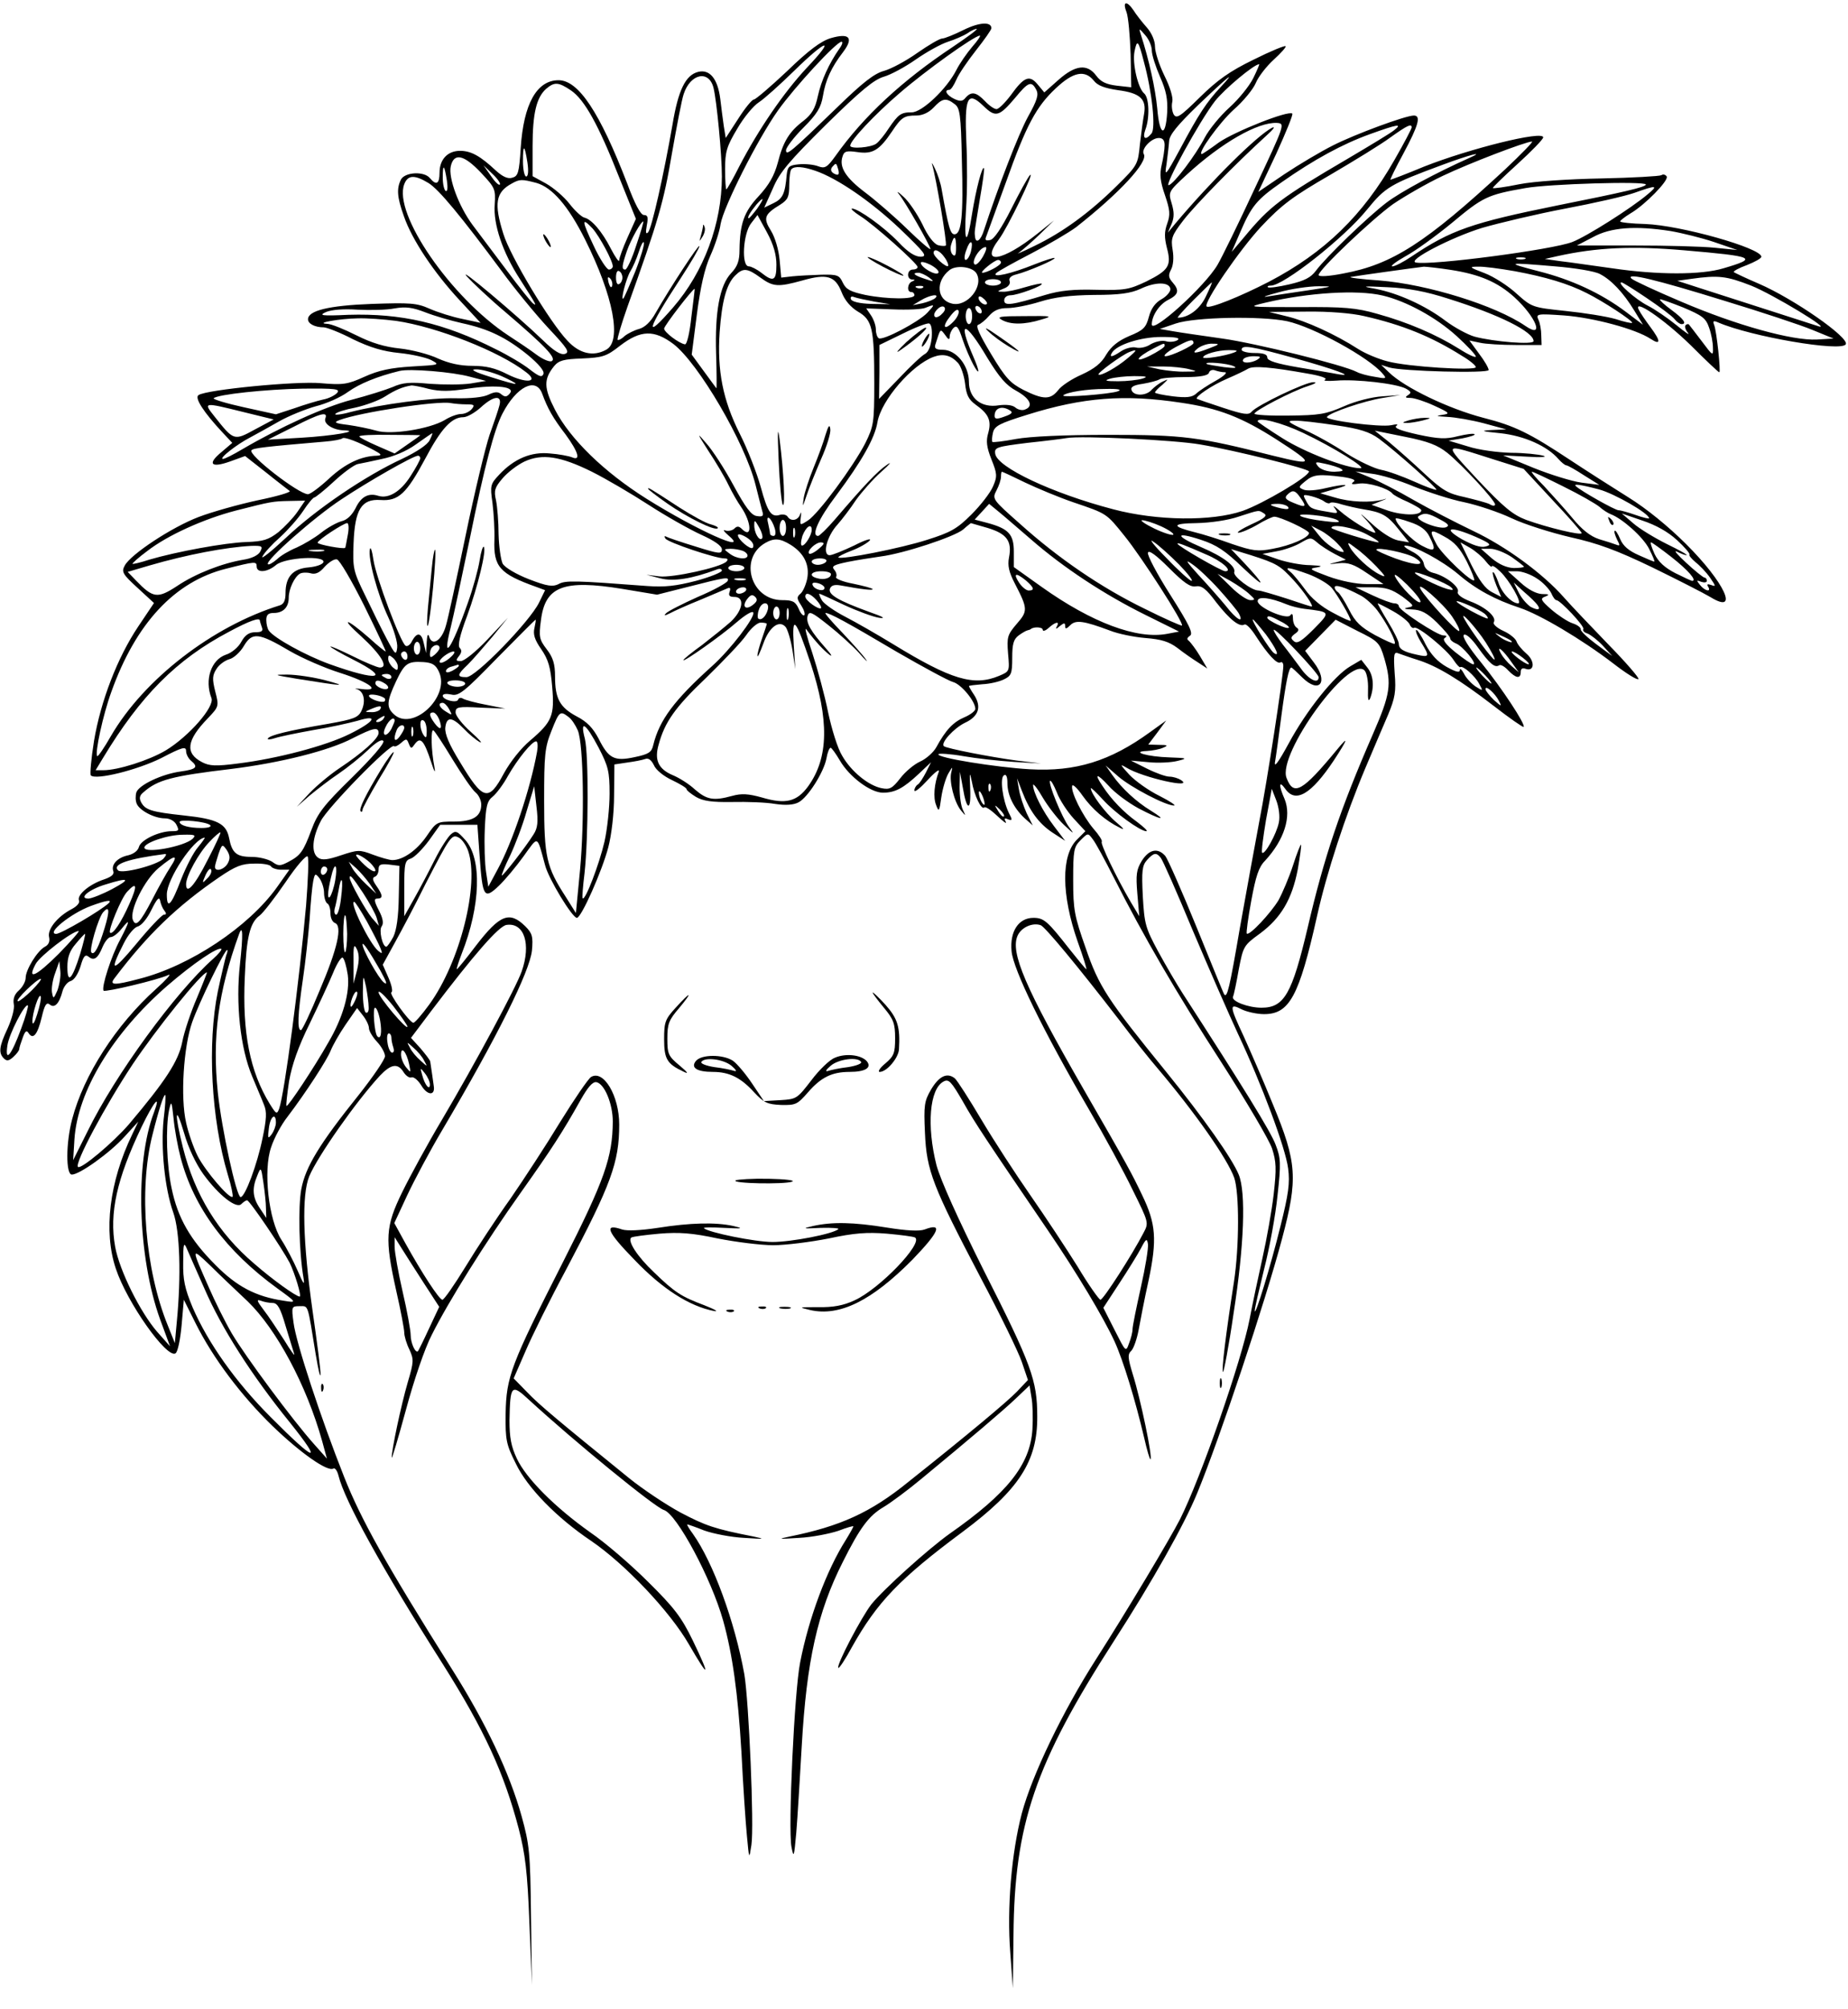 <?xml version="1.0" standalone="no"?>
<!DOCTYPE svg PUBLIC "-//W3C//DTD SVG 20010904//EN"
 "http://www.w3.org/TR/2001/REC-SVG-20010904/DTD/svg10.dtd">
<svg version="1.0" xmlns="http://www.w3.org/2000/svg"
 width="576pt" height="626pt" viewBox="0 0 576 626"
 preserveAspectRatio="xMidYMid meet">
<g transform="translate(0,626) scale(0.1,-0.1)"
fill="#000000" stroke="none">
<path d="M3511 6223 c6 -16 11 -75 13 -132 l2 -103 -45 5 c-33 4 -50 12 -64
31 -28 38 -65 34 -118 -13 l-44 -39 -20 24 c-26 32 -43 25 -84 -32 -18 -24
-38 -44 -45 -44 -7 0 -23 11 -36 25 -27 28 -42 31 -60 11 -9 -12 -17 -13 -36
-4 -23 11 -33 28 -15 28 5 0 14 14 22 32 7 17 35 58 61 91 26 33 48 64 48 69
0 21 -37 19 -86 -5 -30 -15 -60 -27 -67 -27 -8 0 -42 -20 -78 -45 -35 -25 -82
-50 -104 -56 -30 -8 -67 -37 -145 -113 -146 -141 -160 -153 -160 -134 0 8 24
40 54 70 43 43 55 63 61 99 8 49 26 89 63 137 34 45 19 60 -39 43 -30 -9 -69
-38 -135 -102 -52 -49 -99 -89 -104 -89 -6 0 -28 -27 -49 -60 l-39 -60 -6 37
c-3 21 -8 59 -11 85 -8 63 -33 93 -69 84 -39 -10 -62 -56 -80 -165 -27 -155
-65 -324 -76 -335 -7 -7 -8 -1 -4 22 5 25 3 32 -9 32 -10 0 -28 33 -52 98 -86
223 -152 322 -214 322 -68 0 -109 -74 -118 -211 -5 -78 -8 -88 -27 -93 -14 -4
-30 4 -51 23 -48 45 -77 61 -111 61 -39 0 -64 -27 -64 -68 0 -35 -10 -41 -30
-17 -18 22 -77 19 -90 -4 -14 -28 -13 -54 9 -115 25 -73 94 -176 174 -262 l65
-70 -56 12 c-31 6 -78 21 -103 32 -40 18 -61 19 -180 15 -135 -5 -199 -21
-199 -48 0 -14 22 -25 49 -25 9 0 51 -16 91 -37 54 -26 94 -38 145 -43 39 -4
83 -14 99 -22 28 -15 27 -15 -60 -20 -66 -4 -104 -12 -148 -32 -53 -24 -67
-26 -136 -20 -76 7 -355 -20 -381 -37 -14 -8 16 -54 75 -117 l30 -32 -34 -29
c-45 -37 -32 -50 27 -29 l47 17 65 -51 c36 -29 69 -54 74 -58 4 -4 -41 -17
-100 -29 -60 -13 -142 -36 -184 -52 -84 -32 -211 -116 -230 -151 -11 -20 -7
-27 40 -70 l51 -47 -49 -73 c-65 -97 -117 -232 -138 -357 -9 -56 -13 -104 -10
-107 15 -16 146 17 220 54 65 34 77 37 77 22 0 -10 7 -23 15 -30 24 -20 18
-27 -32 -34 -59 -8 -130 -42 -138 -65 -3 -10 -3 -26 1 -35 8 -21 55 -46 88
-46 15 0 30 -8 36 -20 9 -18 8 -20 -15 -20 -39 0 -96 -27 -102 -49 -3 -12 -17
-22 -33 -26 -34 -7 -54 -29 -47 -49 4 -10 -5 -18 -28 -26 -46 -15 -85 -48 -79
-65 4 -8 -6 -19 -23 -28 -44 -23 -76 -63 -70 -87 3 -13 -1 -24 -13 -30 -24
-13 -60 -72 -60 -97 0 -11 -9 -28 -21 -39 -14 -12 -19 -27 -16 -43 3 -13 -6
-46 -19 -75 -27 -57 -29 -77 -12 -94 9 -9 16 -8 30 5 10 9 18 20 18 24 0 4 5
20 11 36 7 20 12 24 18 14 14 -22 28 -5 41 49 9 39 15 48 25 40 15 -13 30 3
40 42 4 14 15 28 25 31 11 3 23 21 31 46 9 32 15 38 25 30 17 -14 29 -6 44 31
7 16 18 30 25 30 8 0 23 12 34 26 28 35 26 25 -4 -33 -28 -51 -60 -151 -52
-160 6 -5 171 34 202 49 11 5 -6 -14 -38 -43 -126 -113 -226 -269 -262 -406
-20 -75 -20 -173 -1 -173 24 0 119 68 164 118 l43 47 -19 -40 c-71 -147 -90
-302 -51 -418 35 -106 159 -281 186 -264 7 4 15 43 19 87 l7 80 37 -74 c54
-108 142 -225 240 -320 86 -83 171 -143 189 -132 5 3 12 -6 16 -22 19 -78 135
-288 325 -587 130 -206 191 -339 237 -514 20 -78 27 -133 33 -291 l8 -195 -3
215 c-2 198 -5 223 -29 310 -38 137 -113 294 -218 460 -207 329 -283 466 -335
597 -73 184 -150 418 -158 481 -7 51 -6 52 19 52 28 0 24 10 50 -150 8 -47 14
-75 15 -63 1 12 -11 102 -25 200 -30 213 -34 360 -10 418 26 62 146 233 220
313 35 37 56 40 74 11 7 -11 18 -19 25 -16 7 2 20 -9 30 -25 19 -32 44 -33 39
-2 -2 17 -8 55 -11 76 0 4 -14 22 -30 41 l-30 33 64 85 c132 174 210 264 234
267 55 8 77 -60 47 -145 -17 -49 -145 -287 -249 -463 -44 -74 -99 -175 -123
-224 -53 -108 -55 -146 -19 -308 14 -61 25 -120 25 -130 0 -11 7 -35 16 -53
14 -31 14 -38 -5 -102 -21 -72 -51 -214 -50 -235 0 -7 20 60 44 148 25 93 59
193 81 235 51 102 167 288 278 444 95 134 130 188 186 288 22 39 37 57 49 55
25 -5 51 -67 51 -123 -1 -111 -25 -181 -155 -437 -163 -321 -177 -358 -179
-473 -1 -83 2 -96 32 -156 36 -75 127 -168 234 -240 106 -72 247 -221 306
-324 63 -109 67 -102 11 14 -35 72 -58 102 -138 181 -53 53 -134 123 -181 155
-110 78 -200 168 -229 230 -18 38 -23 66 -23 119 2 111 6 115 61 64 138 -127
391 -334 420 -343 40 -12 148 -213 185 -345 29 -104 46 -225 57 -410 5 -102
13 -219 17 -260 7 -75 7 -75 14 -29 9 59 -8 449 -22 532 -30 165 -97 348 -160
437 -12 16 -20 30 -18 30 2 0 26 -8 53 -19 28 -10 84 -21 125 -23 62 -4 67 -4
30 4 -123 24 -151 34 -229 75 -46 25 -118 73 -160 107 -217 176 -280 228 -318
268 l-42 43 37 85 c20 47 77 162 127 255 140 265 165 333 165 451 0 90 -49
172 -88 148 -9 -6 -52 -69 -96 -140 -43 -71 -113 -178 -155 -239 -43 -60 -106
-156 -140 -212 -35 -57 -67 -103 -72 -103 -10 0 -65 85 -116 177 l-34 62 40
86 c22 47 71 139 109 203 173 293 273 495 280 560 4 44 1 54 -21 76 -49 48
-79 36 -153 -60 -31 -41 -58 -74 -60 -74 -2 0 5 22 15 48 59 149 64 296 11
355 -25 28 -30 30 -45 17 -9 -8 -32 -43 -50 -79 -18 -36 -47 -91 -64 -121
l-31 -55 0 87 c0 79 2 87 21 93 11 4 36 29 56 56 l35 49 58 0 58 0 7 -98 c9
-128 14 -136 60 -92 19 18 54 60 77 92 47 65 41 67 67 -28 11 -43 85 -164 99
-164 14 0 79 147 98 220 10 38 18 105 18 161 l1 97 40 6 c23 3 48 8 56 11 10
4 19 -3 27 -19 6 -15 31 -35 57 -47 25 -12 45 -24 45 -28 0 -4 13 -14 29 -24
22 -13 50 -17 113 -16 46 1 106 -1 134 -6 34 -5 58 -3 73 5 29 15 79 94 87
137 3 18 9 33 13 33 3 0 16 -18 29 -40 29 -50 95 -100 134 -100 38 0 64 14
112 59 l38 36 -16 -32 c-9 -17 -20 -35 -26 -38 -5 -3 -10 -12 -10 -18 1 -7 19
8 42 33 23 25 38 36 34 25 -14 -37 -18 -80 -8 -104 8 -22 10 -20 16 25 4 27
14 60 22 74 13 22 14 23 9 3 -7 -27 9 -92 30 -118 16 -19 16 -19 6 2 -6 12
-10 43 -10 70 l1 48 9 -49 c12 -73 26 -76 23 -4 -2 52 -2 56 5 23 8 -45 30
-90 39 -81 3 4 21 -8 40 -26 19 -18 31 -27 27 -19 -6 11 -4 13 7 8 14 -5 14
-2 2 21 -19 40 -28 108 -15 116 7 5 11 -4 11 -24 0 -37 19 -77 53 -109 l26
-23 -19 38 c-10 22 -21 55 -24 74 l-6 35 15 -39 c24 -63 53 -102 95 -130 l40
-26 -35 46 c-35 46 -65 105 -65 128 0 6 14 -11 30 -39 16 -27 46 -66 66 -85
32 -30 34 -31 16 -7 -22 30 -66 137 -59 144 3 2 12 -14 21 -36 8 -22 32 -59
52 -81 l37 -40 -26 -26 c-50 -49 -49 -172 2 -318 17 -47 29 -86 27 -86 -2 0
-25 28 -52 62 -69 88 -80 98 -113 98 -46 0 -74 -42 -68 -104 5 -57 100 -251
240 -491 48 -82 110 -196 137 -252 51 -103 51 -103 34 -135 -34 -66 -125 -208
-134 -208 -4 0 -37 46 -71 103 -35 56 -101 156 -147 222 -46 66 -115 172 -153
236 -38 64 -75 122 -83 129 -24 19 -49 7 -74 -35 -21 -36 -23 -49 -19 -135 5
-118 24 -166 174 -452 60 -113 118 -232 128 -262 l19 -56 -34 -36 c-31 -32
-153 -134 -338 -281 -118 -96 -213 -139 -372 -171 -38 -8 -33 -8 30 -4 41 2
96 13 123 22 26 10 47 16 47 14 0 -2 -11 -22 -24 -43 -59 -93 -115 -242 -142
-381 -18 -90 -38 -518 -27 -575 7 -36 8 -32 15 45 4 47 11 168 17 270 15 264
49 417 128 573 53 106 81 144 127 171 22 13 76 53 118 88 155 128 254 212 295
251 l42 40 6 -37 c4 -20 5 -65 3 -100 -7 -110 -78 -199 -258 -325 -66 -47
-204 -171 -244 -220 -31 -40 -110 -190 -103 -198 3 -2 22 27 42 64 79 141 149
214 347 361 174 130 232 219 231 358 0 113 -18 162 -166 454 -82 164 -135 282
-148 329 -31 122 -22 238 22 261 16 9 24 0 60 -62 38 -68 76 -124 266 -403 88
-129 173 -271 207 -345 27 -59 65 -184 92 -299 9 -40 18 -70 20 -68 7 6 -31
188 -55 264 -16 53 -17 63 -4 75 7 8 17 37 22 64 5 27 18 96 31 154 27 128 23
177 -20 266 -33 69 -43 88 -182 329 -183 318 -230 428 -206 480 12 26 47 41
72 32 14 -6 114 -126 245 -296 40 -53 94 -121 120 -151 116 -137 217 -281 238
-340 16 -47 16 -214 -1 -325 -26 -168 -39 -275 -34 -280 2 -3 18 79 33 183 33
211 39 376 16 432 -21 51 -110 177 -226 320 -183 225 -210 266 -251 386 -35
99 -39 119 -39 211 0 94 2 104 23 125 23 23 23 23 38 3 9 -11 38 -65 66 -120
91 -180 193 -356 336 -577 77 -120 148 -240 157 -267 13 -41 14 -62 5 -142 -6
-52 -22 -141 -35 -199 -13 -58 -31 -143 -40 -190 -25 -130 -152 -495 -217
-624 -30 -59 -167 -288 -261 -435 -105 -164 -200 -362 -232 -481 -32 -122 -47
-294 -36 -435 l8 -110 2 166 c3 345 67 533 312 914 122 189 219 362 260 461
71 172 213 598 265 794 50 188 47 237 -29 420 -30 74 -72 170 -91 212 -44 94
-45 103 -6 83 16 -8 48 -15 70 -15 79 0 109 55 165 305 30 136 89 315 150 460
26 61 58 137 72 169 21 51 25 71 20 129 -4 60 -2 67 12 61 9 -3 36 -13 59 -20
61 -19 132 -62 237 -143 49 -38 92 -68 94 -66 7 7 -68 121 -132 200 -41 50
-61 83 -54 87 7 4 25 -13 44 -40 36 -50 52 -64 66 -55 5 3 17 -4 28 -16 24
-25 39 -27 39 -5 0 10 5 14 15 10 28 -10 30 24 3 47 -14 12 -28 29 -31 38 -3
9 -21 24 -41 33 -20 9 -34 22 -30 27 10 16 -25 47 -73 65 -28 11 -42 22 -39
30 6 15 -39 50 -77 59 -16 4 -27 15 -29 28 -2 13 -17 29 -38 39 -19 10 -28 18
-20 18 28 0 115 -47 165 -89 56 -48 116 -80 192 -105 63 -21 193 -98 291 -173
40 -31 75 -53 79 -49 3 3 -39 52 -94 108 -55 57 -117 122 -138 146 -66 75
-181 159 -282 207 -54 26 -138 69 -187 97 -48 28 -109 59 -135 70 l-46 19 50
-7 c28 -3 87 -21 132 -40 46 -18 116 -41 157 -49 42 -9 108 -31 148 -50 40
-19 123 -45 183 -59 85 -19 143 -40 255 -94 80 -39 162 -81 182 -93 90 -55 44
46 -77 166 -55 55 -124 111 -179 145 -48 30 -131 83 -184 118 -124 82 -170
105 -268 130 -108 28 -246 94 -295 142 l-24 23 25 -8 c40 -12 310 -19 310 -8
0 6 -13 29 -30 51 l-30 41 33 -7 c17 -4 68 -7 112 -7 l80 0 -1 30 c0 17 -4 39
-9 49 -8 18 -4 19 81 13 91 -7 222 -42 269 -73 32 -21 32 -7 -1 37 -14 19 -30
42 -35 52 -23 41 77 -27 161 -109 46 -46 86 -84 89 -84 5 0 -8 126 -16 147 -5
13 -3 15 13 8 102 -44 382 -92 397 -68 13 20 -162 142 -271 189 -40 17 -75 34
-78 36 -2 3 16 13 41 22 25 10 45 21 45 26 0 27 -252 98 -362 102 -43 1 -78 5
-78 8 0 3 14 14 32 25 45 26 120 103 113 115 -4 6 -11 8 -17 4 -5 -3 -89 -8
-186 -10 -103 -2 -210 -9 -256 -18 -44 -9 -81 -14 -83 -12 -2 1 33 35 77 75
44 40 80 77 80 83 0 22 -229 -35 -371 -91 -55 -23 -103 -41 -105 -41 -2 0 16
37 41 83 46 86 55 117 32 117 -26 0 -183 -58 -252 -93 -38 -19 -107 -60 -152
-90 l-81 -55 56 119 c30 66 53 122 50 125 -12 11 -180 -56 -229 -90 -27 -20
-51 -36 -53 -36 -16 0 55 98 99 138 30 26 61 64 69 83 8 20 34 53 56 73 23 21
40 40 37 42 -2 3 -48 -16 -100 -42 -74 -36 -112 -63 -167 -117 -63 -62 -73
-68 -82 -53 -5 10 -7 27 -4 39 3 13 -7 46 -25 82 -16 33 -29 73 -29 90 0 18
-10 42 -26 60 -15 17 -33 40 -41 53 -21 31 -35 28 -22 -5z m-541 -109 c-158
-105 -278 -216 -366 -340 -26 -36 -33 -40 -54 -32 -13 5 -40 8 -60 6 -31 -3
-35 -7 -38 -33 -5 -58 -12 -74 -41 -88 l-29 -14 27 60 c21 50 50 84 166 199
108 106 149 140 180 149 21 6 66 30 100 54 33 23 78 48 100 55 22 7 49 19 60
26 11 8 24 14 29 14 6 0 -28 -25 -74 -56z m620 -11 c0 -14 12 -51 26 -83 19
-43 24 -69 22 -110 -5 -81 -24 -73 -31 12 -6 62 -25 150 -52 233 -6 18 -4 17
14 -4 12 -13 21 -35 21 -48z m-559 12 c-17 -20 -40 -53 -50 -73 -30 -59 -107
-132 -139 -132 -34 0 -42 -6 -72 -50 -12 -19 -30 -41 -38 -47 -16 -13 -82 -18
-82 -7 0 16 75 96 153 163 82 71 233 179 251 180 4 1 -6 -15 -23 -34z m-415
-7 c-32 -46 -56 -98 -67 -148 -8 -38 -19 -56 -44 -76 -45 -34 -64 -65 -81
-132 -11 -40 -27 -68 -59 -103 -46 -49 -59 -86 -60 -168 0 -33 -6 -51 -26 -72
-36 -38 -51 -121 -47 -252 2 -59 2 -107 1 -107 0 0 -18 24 -39 53 l-38 52 16
125 c11 85 24 143 42 183 14 31 29 76 32 99 9 53 115 264 179 354 52 73 182
214 198 214 5 0 2 -10 -7 -22z m949 -39 c26 -95 38 -209 24 -225 -19 -23 -29
-16 -19 12 14 37 12 100 -4 113 -19 16 -37 93 -30 130 8 40 12 36 29 -30z
m-1050 -20 c-72 -77 -150 -191 -210 -306 -20 -40 -39 -73 -41 -73 -2 0 -4 28
-4 63 0 54 5 71 38 126 20 35 51 72 67 82 17 11 66 55 111 99 101 99 131 106
39 9z m1391 -33 c-12 -24 -45 -65 -74 -91 -29 -26 -64 -69 -77 -94 -28 -54
-95 -143 -112 -148 -17 -6 96 200 144 262 30 38 122 115 138 115 1 0 -7 -20
-19 -44z m-1682 -30 c10 -41 26 -207 26 -276 0 -147 -56 -297 -152 -408 -92
-106 -83 -72 23 90 32 49 59 95 59 101 0 10 -90 -127 -137 -209 -15 -27 -33
-44 -51 -49 -15 -4 -35 -14 -45 -22 -9 -9 -19 -14 -22 -12 -2 3 12 50 31 104
96 267 113 327 138 475 15 85 31 170 37 187 21 64 79 76 93 19z m1185 23 c12
-16 35 -24 76 -30 69 -9 89 -28 81 -74 -3 -16 -9 -59 -13 -94 -6 -63 -7 -66
-72 -130 -85 -84 -169 -145 -256 -187 -38 -19 -61 -28 -50 -22 10 7 40 33 65
57 l45 44 -50 -40 c-111 -89 -183 -100 -121 -18 26 34 115 218 96 199 -6 -6
-32 -53 -58 -105 -31 -61 -54 -95 -66 -97 -15 -3 -17 0 -11 14 4 11 31 85 60
165 64 180 95 237 156 294 54 51 90 58 118 24z m395 -21 c-43 -46 -68 -84
-125 -191 -47 -87 -50 -89 -43 -48 3 24 7 56 8 71 1 20 26 50 91 113 92 88
123 113 69 55z m-2024 -10 c42 -29 85 -106 150 -271 l52 -129 -26 -58 c-14
-31 -26 -64 -26 -71 0 -8 -12 9 -26 36 -27 53 -60 92 -83 97 -8 2 -29 21 -46
43 -17 22 -50 50 -73 63 l-42 23 0 93 c0 102 12 152 42 179 26 22 38 22 78 -5z
m1450 2 c8 -15 3 -32 -26 -84 -30 -55 -92 -216 -137 -353 -10 -33 -26 -44 -28
-20 -2 17 -2 12 15 116 9 52 15 95 13 97 -6 7 -25 -67 -37 -141 -16 -104 -26
-97 -19 13 4 53 4 147 1 209 -6 140 3 161 53 113 38 -37 49 -34 99 25 41 50
51 54 66 25z m-255 -44 c17 -12 20 -31 23 -175 5 -174 -1 -231 -23 -231 -13 0
-19 22 -40 140 -3 19 -13 49 -21 65 -8 17 -12 21 -8 10 11 -36 47 -246 42
-250 -2 -2 -13 -2 -24 1 -13 4 -32 28 -49 65 -16 32 -42 71 -59 86 -17 16 -23
19 -14 8 19 -23 98 -161 98 -171 0 -4 -33 24 -72 62 -40 39 -99 90 -131 114
-61 46 -82 79 -71 112 5 17 12 19 47 14 47 -7 68 6 107 64 30 45 38 50 76 50
19 0 39 9 54 25 27 29 39 31 65 11z m937 -261 c-51 -110 -104 -218 -117 -240
-39 -67 -205 -217 -205 -186 0 27 23 62 50 76 34 17 37 30 14 56 -12 14 -13
22 -4 39 7 13 9 37 5 61 -6 36 -3 45 33 92 35 46 163 177 262 267 19 17 26 27
15 22 -47 -24 -189 -165 -302 -299 l-23 -28 12 28 c8 20 8 36 0 63 -11 36 -10
37 45 88 111 102 224 166 283 163 26 -2 25 -4 -68 -202z m433 179 c-11 -9 -74
-47 -140 -86 -215 -126 -246 -149 -328 -248 l-38 -45 26 60 c36 84 52 103 131
158 100 70 188 118 274 149 86 31 103 34 75 12z m55 9 c0 -4 -24 -50 -54 -102
-98 -172 -217 -288 -391 -379 -89 -46 -186 -85 -194 -77 -11 11 103 177 170
249 64 68 99 94 215 161 75 44 160 96 188 117 52 37 66 44 66 31z m-770 -55
c0 -13 -4 -40 -9 -61 -7 -30 -5 -52 10 -95 16 -47 17 -61 7 -89 -9 -25 -9 -43
-1 -75 15 -56 6 -70 -64 -105 -53 -25 -66 -28 -155 -26 -72 2 -113 -2 -160
-16 -105 -32 -128 -35 -128 -17 0 9 8 16 20 16 21 0 103 30 97 36 -1 2 -25 -3
-52 -11 -26 -8 -58 -15 -69 -14 -20 0 -19 1 3 10 14 5 21 15 18 23 -4 9 4 17
21 21 36 9 124 47 119 51 -2 2 -30 -7 -63 -20 -72 -29 -134 -43 -119 -27 6 6
55 33 109 61 54 28 117 65 140 82 135 106 226 204 211 228 -9 15 23 50 47 50
12 0 18 -7 18 -22z m1061 -76 c-247 -229 -352 -296 -503 -324 -45 -9 -78 -11
-78 -5 0 16 164 172 232 221 37 25 106 65 155 88 84 40 257 106 278 107 6 1
-32 -38 -84 -87z m-3047 21 c4 -27 2 -43 -4 -43 -5 0 -10 21 -10 47 0 55 5 54
14 -4z m2936 15 c-103 -46 -213 -105 -258 -139 -59 -45 -187 -168 -220 -212
-16 -22 -36 -32 -83 -43 -34 -8 -64 -12 -67 -9 -3 3 1 5 9 5 40 0 229 149 300
237 57 70 72 79 234 139 86 32 137 45 85 22z m-3081 -46 c44 -47 46 -51 43
-99 -5 -62 25 -150 78 -232 53 -83 54 -85 42 -77 -5 3 -43 50 -83 104 -40 53
-88 117 -106 141 -43 58 -76 146 -68 183 10 43 41 36 94 -20z m1114 9 c3 -14
1 -18 -9 -14 -15 6 -18 16 -7 26 9 10 10 9 16 -12z m-1220 -34 c3 -22 2 -35
-4 -32 -5 4 -9 22 -9 42 0 45 5 40 13 -10z m165 -12 c-3 -4 -16 9 -28 27 l-23
33 28 -27 c16 -15 26 -30 23 -33z m983 43 c70 -24 174 -96 263 -180 80 -77 88
-87 66 -88 -18 0 -40 14 -70 46 -45 47 -125 104 -144 104 -6 0 5 -10 25 -23
41 -25 179 -148 179 -159 0 -5 -7 -8 -15 -8 -18 0 -20 -30 -2 -31 10 0 10 -2
0 -6 -15 -6 -17 -33 -3 -33 6 0 10 -4 10 -10 0 -13 -83 -13 -153 1 -46 10 -60
17 -70 38 -11 24 -17 26 -67 25 -30 -1 -71 -3 -90 -5 l-35 -4 -5 55 c-3 32
-14 70 -27 91 -25 40 -21 51 30 82 23 15 27 24 27 61 0 23 3 46 7 49 10 10 36
8 74 -5z m-1206 -38 c33 -20 102 -104 229 -275 40 -55 106 -135 145 -177 61
-65 68 -76 51 -81 -13 -3 -33 9 -67 42 -82 79 -270 237 -238 200 17 -19 71
-70 122 -113 123 -105 158 -142 143 -151 -6 -4 -28 5 -48 20 -20 15 -60 42
-88 60 -179 118 -359 379 -324 471 11 29 32 30 75 4z m337 0 c49 -14 99 -71
152 -177 88 -176 115 -317 65 -343 -40 -22 -83 -12 -120 28 -54 56 -179 264
-200 333 -30 95 -24 130 26 157 25 14 31 14 77 2z m3458 -5 c0 -8 -70 -24
-275 -65 -267 -54 -333 -77 -455 -159 -25 -17 -52 -31 -60 -31 -8 0 10 14 40
31 30 16 95 63 145 104 97 81 110 88 230 109 73 13 375 22 375 11z m5 -31
c-51 -43 -188 -130 -234 -148 -61 -24 -441 -74 -488 -64 -29 6 112 79 207 108
52 15 169 43 259 60 90 17 187 39 215 49 70 25 76 24 41 -5z m-2775 -44 c-12
-16 -24 -30 -26 -30 -7 0 5 20 24 43 24 27 25 20 2 -13z m60 -175 c0 -50 -9
-55 -47 -25 -14 11 -32 20 -39 20 -24 0 -18 102 7 134 l20 26 30 -55 c20 -37
29 -69 29 -100z m-573 113 c22 -25 63 -101 63 -118 0 -5 -6 -10 -12 -10 -7 0
-29 34 -48 75 -37 78 -38 90 -3 53z m136 -53 c-13 -41 -29 -75 -34 -75 -12 0
-11 11 5 58 13 37 44 92 51 92 2 0 -8 -34 -22 -75z m3224 45 c35 -6 96 -21
135 -34 l73 -25 -70 7 c-38 4 -151 7 -250 7 l-180 0 50 26 c56 31 133 36 242
19z m-2227 -52 c0 -23 -3 -29 -11 -21 -6 6 -8 20 -4 32 9 30 15 26 15 -11z
m-1000 -74 c-18 -44 -34 -81 -37 -84 -10 -9 9 64 22 85 7 11 19 38 26 60 7 22
14 35 16 29 2 -6 -10 -47 -27 -90z m1046 61 c-4 -14 -11 -25 -16 -25 -5 0 -5
13 2 31 12 35 23 31 14 -6z m38 -14 c-10 -17 -21 -28 -26 -25 -12 8 16 54 34
54 5 0 1 -13 -8 -29z m2186 19 c221 -19 231 -24 122 -56 -69 -21 -205 -21
-347 0 -60 8 -132 19 -160 22 l-50 7 40 9 c122 27 233 32 395 18z m-2306 -22
c9 -12 13 -24 11 -27 -6 -5 -45 29 -45 41 0 15 19 8 34 -14z m1809 -5 c-7 -2
-19 -2 -25 0 -7 3 -2 5 12 5 14 0 19 -2 13 -5z m-1828 -43 c-7 -11 -55 17 -55
31 0 5 14 2 30 -6 17 -9 28 -20 25 -25z m195 32 c0 -9 -44 -32 -58 -32 -10 1
38 40 49 40 5 0 9 -4 9 -8z m1727 -12 c61 -5 124 -15 140 -24 35 -18 73 -58
107 -114 l27 -44 -53 40 c-77 58 -170 101 -273 127 -104 27 -100 28 52 15z
m-1804 -21 c25 -40 -28 -107 -76 -95 -47 11 -52 69 -8 104 21 17 71 11 84 -9z
m1479 10 c90 -14 146 -38 198 -85 68 -62 95 -131 35 -90 -95 65 -306 130 -455
142 -58 4 -98 9 -90 11 15 3 202 29 228 32 7 0 45 -4 84 -10z m199 -4 c97 -18
167 -39 224 -68 49 -24 147 -88 142 -93 -1 -2 -25 3 -52 12 -28 8 -97 19 -155
25 -103 11 -105 11 -153 54 -26 24 -71 53 -100 64 -48 18 -49 20 -21 20 18 1
69 -6 115 -14z m-2781 -20 c0 -8 -4 -17 -10 -20 -6 -4 -10 5 -10 20 0 15 4 24
10 20 6 -3 10 -12 10 -20z m430 0 c40 -29 55 -30 131 -9 77 22 102 14 122 -36
10 -26 28 -47 51 -61 45 -26 51 -52 51 -224 0 -123 -2 -133 -28 -186 -37 -72
-146 -220 -179 -241 -25 -16 -25 -16 -22 10 2 15 1 19 -2 10 -6 -20 -29 -24
-39 -8 -4 6 -14 8 -23 6 -28 -9 -39 6 -61 87 -12 43 -41 118 -66 167 -52 104
-70 195 -62 315 7 96 21 149 48 176 25 25 38 24 79 -6z m526 0 c17 -13 16 -14
-13 -4 -34 11 -42 19 -20 19 7 0 22 -7 33 -15z m-988 -26 c-3 -8 -7 -3 -11 10
-4 17 -3 21 5 13 5 -5 8 -16 6 -23z m3466 -46 c115 -35 239 -76 275 -91 l66
-27 -52 -3 c-76 -4 -250 44 -423 118 -80 34 -149 66 -155 72 -19 20 79 -4 289
-69z m84 47 c66 -26 261 -144 208 -126 -18 6 -218 70 -370 119 l-68 22 43 6
c85 12 110 9 187 -21z m-2338 10 c0 -5 -11 -10 -25 -10 -14 0 -25 5 -25 10 0
6 11 10 25 10 14 0 25 -4 25 -10z m528 -20 c1 -8 -11 -23 -27 -32 -20 -11 -33
-29 -40 -55 -9 -34 -17 -42 -61 -60 -35 -15 -56 -32 -72 -58 -15 -27 -37 -44
-76 -62 -30 -13 -64 -35 -74 -49 -24 -30 -46 -30 -108 1 -41 21 -56 37 -101
112 -36 60 -49 88 -40 91 7 2 23 15 34 28 15 17 31 24 58 24 20 0 66 9 101 20
45 14 93 20 168 21 80 0 114 5 145 19 46 22 89 22 93 0z m110 -25 c-19 -39
-54 -65 -87 -65 -3 0 19 25 49 55 30 30 56 55 57 55 2 0 -7 -20 -19 -45z
m1375 -4 c40 -27 79 -56 86 -65 7 -9 17 -16 22 -16 18 0 7 16 -31 44 -22 16
-38 31 -36 33 1 2 34 -10 72 -25 59 -25 71 -33 81 -63 7 -19 12 -47 12 -62 1
-27 0 -27 -35 20 -20 26 -38 50 -40 52 -2 2 -7 1 -10 -2 -4 -4 -1 -14 7 -24 8
-10 -8 1 -36 24 -27 22 -68 50 -90 61 -37 19 -97 72 -81 72 4 0 39 -22 79 -49z
m-2256 33 c-3 -3 -12 -4 -19 -1 -8 3 -5 6 6 6 11 1 17 -2 13 -5z m1198 -9
c-49 -7 -106 -16 -125 -19 -19 -3 -3 3 35 13 39 11 95 19 125 19 49 0 46 -1
-35 -13z m440 -26 c159 -50 265 -103 265 -132 0 -12 -124 -2 -184 14 -21 6
-62 28 -90 49 -63 48 -150 87 -219 100 -46 8 -41 9 38 5 64 -3 119 -13 190
-36z m-2360 -56 c-5 -49 -14 -87 -20 -86 -19 3 -65 38 -65 49 0 9 89 124 95
124 1 0 -4 -39 -10 -87z m2155 66 c72 -17 165 -67 230 -126 33 -30 60 -59 60
-64 0 -5 -24 6 -52 24 -72 45 -161 83 -255 109 -66 19 -103 22 -243 21 -163 0
-164 0 -105 14 132 31 285 41 365 22z m-1584 -19 l49 -8 -59 1 c-37 1 -61 7
-64 15 -2 7 2 10 11 6 8 -3 37 -9 63 -14z m189 11 c-6 -5 -23 -12 -40 -16
l-30 -6 25 15 c28 17 60 22 45 7z m161 -18 c-7 -7 -26 7 -26 19 0 6 6 6 15 -2
9 -7 13 -15 11 -17z m-1636 -60 c83 -18 137 -44 205 -99 35 -29 52 -50 49 -59
-5 -12 -13 -9 -43 14 -20 16 -67 44 -106 63 -162 82 -295 112 -459 107 -85 -4
-94 -2 -69 9 18 7 54 10 98 7 39 -2 90 -1 115 4 35 6 56 3 95 -12 28 -11 79
-26 115 -34z m1450 32 c-28 -29 -138 -87 -151 -79 -5 3 -9 15 -9 27 0 13 -7
32 -15 44 l-15 22 82 -3 c46 -2 92 0 103 5 30 12 30 11 5 -16z m46 -3 c-8 -9
-19 -13 -22 -9 -10 9 16 38 28 31 6 -4 4 -13 -6 -22z m124 7 c0 -6 -4 -7 -10
-4 -5 3 -10 11 -10 16 0 6 5 7 10 4 6 -3 10 -11 10 -16z m-89 -32 c-29 -29
-36 -16 -9 18 14 18 23 24 26 16 2 -7 -5 -22 -17 -34z m59 18 c0 -14 -4 -25
-10 -25 -5 0 -10 11 -10 25 0 14 5 25 10 25 6 0 10 -11 10 -25z m1222 0 c119
-27 210 -64 305 -124 24 -14 43 -30 43 -35 0 -12 -213 1 -275 18 -28 7 -69 24
-91 38 -73 47 -164 88 -222 102 l-57 14 117 1 c70 1 142 -5 180 -14z m-3017
-15 c125 -18 322 -95 405 -160 41 -31 1 -36 -59 -6 -37 19 -66 26 -108 26 -40
0 -74 8 -108 23 -27 13 -81 27 -118 31 -48 5 -88 17 -136 41 -38 19 -79 36
-92 36 -39 2 38 16 96 17 28 1 82 -3 120 -8z m2777 -1 c82 -18 256 -113 298
-164 13 -15 11 -16 -26 -9 -21 3 -46 10 -55 15 -42 22 -318 90 -419 104 -63 9
-133 19 -155 23 l-40 7 50 17 c60 20 265 24 347 7z m-1108 -52 c-3 -26 -10
-44 -21 -50 -10 -5 -46 -39 -80 -75 l-63 -65 1 84 0 84 72 35 c40 20 77 34 83
32 7 -2 10 -20 8 -45z m129 -82 c21 -39 22 -25 1 23 -51 117 -27 116 44 -4 37
-60 58 -85 90 -102 43 -24 54 -48 27 -58 -8 -4 -22 -1 -30 6 -9 8 -29 10 -52
7 -54 -9 -93 22 -93 73 0 51 -40 100 -81 100 -21 0 -27 4 -24 15 17 53 15 52
31 31 10 -15 14 -16 14 -5 0 8 5 20 12 27 10 10 16 2 28 -35 9 -27 24 -61 33
-78z m-934 63 c78 -60 223 -307 256 -439 9 -35 18 -72 21 -82 5 -15 1 -18 -17
-15 -17 2 -35 26 -73 96 -28 52 -66 110 -84 130 -31 36 -31 35 6 -23 22 -33
50 -80 62 -105 12 -25 30 -56 40 -70 33 -48 35 -101 2 -68 -9 9 -15 9 -23 1
-6 -6 -19 -9 -28 -6 -9 4 -5 -3 9 -15 71 -60 -97 15 -255 114 -132 83 -238
186 -285 277 -35 68 -36 95 -3 136 15 18 30 22 88 24 63 3 75 6 118 40 64 49
106 50 166 5z m1571 12 c-8 -5 -25 -7 -37 -3 -13 3 -33 -2 -47 -10 -13 -9 -33
-13 -45 -10 -11 3 -32 -2 -46 -11 -28 -19 -39 -21 -29 -5 15 25 90 49 154 49
45 0 60 -3 50 -10z m50 -9 c0 -8 -70 -41 -87 -41 -12 0 10 18 42 34 34 18 45
20 45 7z m-90 -9 c0 -4 -21 -18 -47 -31 -52 -25 -41 -4 12 23 35 18 35 18 35
8z m140 -7 c-46 -18 -59 -18 -36 0 11 8 31 15 45 14 24 0 23 -2 -9 -14z m265
-31 c123 -34 194 -60 135 -50 -14 3 -69 12 -122 21 -70 12 -98 21 -98 31 0 10
-12 14 -40 14 -22 0 -40 5 -40 10 0 16 28 12 165 -26z m-520 0 c-34 -29 -85
-57 -91 -51 -5 4 73 61 96 70 26 10 26 7 -5 -19z m330 17 c-26 -10 -95 -21
-95 -15 0 10 46 23 80 23 27 0 31 -2 15 -8z m-859 -32 c9 -10 19 -39 22 -64 4
-36 11 -50 33 -66 41 -29 50 -50 39 -89 -7 -24 -5 -43 10 -81 18 -45 19 -53 5
-85 -8 -19 -38 -58 -67 -87 -45 -45 -65 -56 -138 -79 -80 -26 -268 -63 -277
-55 -2 2 17 12 41 21 24 9 50 24 57 32 6 8 -16 1 -49 -16 -34 -16 -68 -30 -76
-30 -24 0 -9 59 24 95 15 17 41 51 58 77 18 25 53 65 79 88 27 24 34 33 18 22
-30 -20 -73 -66 -163 -171 -24 -28 -48 -51 -52 -51 -23 0 1 53 57 127 79 106
120 178 128 228 12 68 107 178 175 203 30 11 54 5 76 -19z m934 11 c-20 -13
-53 -13 -45 0 3 6 18 10 33 10 21 0 24 -2 12 -10z m-75 -21 c13 -6 4 -7 -30
-3 -27 4 -52 8 -54 10 -9 8 65 2 84 -7z m-140 -9 c29 -7 28 -8 -10 -8 -22 -1
-58 3 -80 7 l-40 9 50 0 c28 0 64 -4 80 -8z m370 -14 c42 -7 64 -15 55 -19 -8
-4 8 -5 36 -3 60 5 186 -9 216 -25 16 -9 18 -13 7 -20 -11 -7 -9 -9 8 -9 11 0
45 -11 73 -24 50 -23 51 -25 24 -29 -21 -3 -16 -4 16 -6 25 -1 77 -10 115 -20
l70 -19 -45 -2 c-38 -2 -34 -4 27 -10 74 -8 146 -40 181 -81 9 -10 20 -19 24
-19 4 0 29 -14 55 -31 l48 -30 -55 7 c-30 4 -98 25 -150 46 l-95 39 75 -4 c44
-3 65 -1 50 3 -14 4 -59 9 -100 9 -41 1 -102 9 -135 20 l-60 18 43 7 c24 5 41
10 38 13 -3 3 -26 0 -51 -6 -38 -10 -61 -9 -126 5 -53 12 -75 20 -67 27 8 5 2
6 -16 2 -34 -7 -207 15 -200 26 8 13 116 50 174 59 l55 9 -56 -4 c-33 -2 -84
-15 -120 -31 -57 -25 -77 -28 -171 -29 -60 -1 -108 2 -108 6 0 9 117 70 164
85 25 8 33 13 20 13 -24 1 -176 -72 -193 -92 -9 -11 -24 -9 -88 12 -43 14 -80
27 -82 28 -9 5 47 43 94 63 28 12 57 26 65 31 16 10 73 5 185 -15z m-2610 -10
l50 -13 -48 -8 c-27 -4 -84 -4 -127 -1 -62 6 -85 4 -116 -10 -22 -9 -79 -27
-129 -40 -84 -22 -222 -85 -340 -154 -27 -16 -54 -30 -60 -30 -15 0 44 46 85
67 19 10 60 33 90 50 30 17 82 38 114 47 33 8 78 28 101 45 35 25 90 48 160
65 32 8 166 -3 220 -18z m96 3 c27 -12 48 -23 46 -25 -1 -2 -36 8 -77 21 -51
16 -66 24 -47 24 16 1 51 -9 78 -20z m2257 11 c9 0 -3 -12 -28 -26 -25 -14
-53 -32 -62 -41 -13 -11 -29 -13 -72 -8 -31 4 -56 9 -56 12 0 3 10 14 23 24
20 19 20 19 1 10 -11 -5 -26 -17 -34 -25 -16 -20 -56 -21 -63 -2 -4 10 6 16
35 20 23 4 46 10 52 14 6 4 42 7 80 7 48 0 71 5 74 13 2 8 11 11 19 8 8 -3 22
-6 31 -6z m-258 -20 c-14 -4 -47 -8 -75 -8 -39 0 -45 2 -25 8 14 4 48 8 75 8
39 0 45 -2 25 -8z m-2223 -32 c35 -8 64 -8 122 1 89 13 148 6 130 -15 -9 -11
-15 -12 -26 -3 -10 9 -20 9 -41 -1 -16 -8 -56 -12 -102 -11 -76 2 -230 -18
-328 -43 -28 -8 -50 -10 -47 -6 3 5 31 14 63 20 31 7 73 22 93 35 31 20 55 30
82 34 5 0 29 -4 54 -11z m353 -15 c17 -46 33 -75 73 -127 40 -55 48 -83 20
-71 -10 4 -41 10 -69 12 -58 6 -111 -16 -158 -66 -27 -29 -29 -33 -21 -88 4
-32 7 -84 6 -115 -3 -84 16 -106 131 -147 l27 -10 -19 -39 c-29 -59 -197 -232
-226 -232 -31 0 -30 7 4 39 15 15 49 54 76 86 l49 60 -64 -68 c-36 -38 -72
-67 -83 -67 -15 0 -16 2 -6 15 9 11 10 19 3 26 -7 7 0 39 23 100 33 90 61 205
52 215 -3 3 -9 -16 -13 -42 -4 -26 -20 -86 -37 -133 -51 -145 -82 -189 -53
-75 8 32 35 158 60 279 45 222 76 338 101 386 44 85 105 115 124 62z m-639 3
c-7 -8 -27 -18 -44 -21 -18 -4 -58 -16 -89 -27 l-58 -19 -100 22 c-55 12 -97
25 -94 28 12 12 163 28 278 30 102 1 117 -1 107 -13z m2434 5 c-22 -9 -178
-21 -171 -13 11 10 74 20 131 20 40 1 53 -2 40 -7z m-1928 -43 c-3 -13 -17
-54 -31 -93 -13 -38 -47 -180 -75 -315 -28 -135 -55 -260 -61 -279 -13 -48
-44 -67 -53 -33 -3 9 -6 1 -7 -18 l-2 -35 -7 30 c-7 34 -21 37 -37 7 -5 -11
-15 -18 -20 -14 -16 11 -92 213 -100 267 -4 28 -9 43 -11 34 -7 -28 24 -142
57 -212 18 -39 30 -80 28 -95 -3 -25 -6 -23 -33 28 -16 30 -46 91 -67 135 -37
75 -39 85 -36 162 4 106 25 139 84 135 56 -4 81 20 139 128 50 95 83 130 119
130 12 0 36 14 54 30 40 37 67 40 59 8z m2125 7 c116 -17 188 -45 296 -114
121 -78 120 -83 -10 -51 -233 59 -278 65 -513 65 -140 0 -245 -5 -289 -13 -37
-7 -70 -11 -73 -9 -2 3 -1 16 2 29 5 21 21 29 108 56 173 54 302 64 479 37z
m-2228 -5 c24 0 27 -2 16 -15 -7 -8 -21 -15 -33 -15 -11 0 -34 -8 -51 -19 -48
-28 -168 -47 -213 -33 -21 6 -60 14 -88 18 -42 5 -46 8 -27 15 63 24 305 61
347 53 11 -2 33 -4 49 -4z m-695 -24 l94 -23 -58 -31 c-66 -36 -66 -36 -127
41 -35 44 -34 44 91 13z m2389 5 c10 -6 6 -11 -17 -19 -24 -9 -31 -8 -31 2 0
25 23 33 48 17z m-2134 -25 c-6 -17 24 -36 58 -37 54 -2 -33 -17 -133 -23
l-104 -6 80 40 c84 43 108 49 99 26z m3048 -45 c93 -44 201 -111 178 -110 -45
0 -174 50 -242 93 -43 27 -78 51 -78 53 0 15 75 -4 142 -36z m101 24 c76 -11
106 -21 135 -42 54 -40 183 -155 179 -159 -2 -2 -33 9 -68 25 -36 16 -82 33
-104 37 -21 4 -70 27 -108 51 -37 25 -96 58 -130 73 -54 25 -58 29 -32 29 17
1 74 -6 128 -14z m348 -86 c44 -35 149 -148 149 -161 0 -5 -8 -5 -17 1 -10 5
-45 14 -78 22 -52 11 -69 21 -125 73 -36 34 -85 77 -110 98 l-45 36 94 -19
c71 -14 102 -26 132 -50z m-3201 55 c0 -1 -18 -14 -40 -29 l-40 -28 -55 24
c-30 13 -55 26 -55 29 0 4 43 6 95 5 52 0 95 -1 95 -1z m29 -16 c-7 -14 -40
-36 -86 -58 -113 -52 -267 -156 -362 -246 -46 -43 -79 -69 -73 -58 6 12 31 39
55 60 24 22 56 58 72 82 15 23 31 42 35 42 3 0 31 22 60 49 30 28 63 52 75 55
11 2 45 9 76 16 35 7 76 24 105 45 27 19 50 35 51 35 2 0 -2 -10 -8 -22z
m-173 -31 c24 -13 25 -16 9 -17 -49 -1 -98 -24 -148 -70 -30 -28 -60 -50 -67
-50 -29 0 -189 124 -176 137 6 7 42 11 229 27 27 2 51 7 54 10 6 6 50 -11 99
-37z m2575 18 c112 -19 339 -76 339 -84 0 -16 -144 -101 -207 -123 -96 -33
-267 -31 -403 5 -191 50 -362 131 -368 173 -3 20 4 22 100 34 57 6 112 13 123
15 43 8 337 -6 416 -20z m916 -47 l92 -29 90 -97 c50 -53 91 -100 91 -103 0
-9 -110 18 -173 41 -42 16 -70 39 -151 125 -110 119 -113 115 51 63z m-3347 4
c0 -4 -13 -29 -30 -55 -31 -49 -69 -72 -101 -62 -31 10 -54 -3 -71 -39 -11
-21 -26 -36 -43 -40 -15 -4 -44 -20 -64 -36 -20 -16 -54 -36 -76 -46 -22 -9
-50 -25 -62 -37 -13 -11 -25 -18 -28 -15 -10 10 145 147 229 202 81 54 224
136 239 136 4 0 7 -4 7 -8z m535 -42 c44 -22 124 -69 178 -104 54 -35 127 -76
162 -92 42 -19 65 -35 65 -46 0 -15 -9 -14 -82 9 -46 14 -87 28 -92 31 -5 3
-6 0 -2 -6 7 -12 156 -62 184 -62 10 0 13 -3 6 -10 -18 -18 -168 -51 -209 -46
l-40 5 43 -11 c41 -11 100 -1 175 27 9 4 17 3 17 -3 0 -5 -36 -20 -81 -32 -62
-16 -97 -20 -152 -16 -224 17 -255 18 -276 6 -18 -9 -35 -7 -92 15 -41 16 -74
36 -82 48 -6 12 -12 54 -13 92 0 39 -4 86 -8 106 -7 30 -4 40 20 68 16 19 46
42 69 53 55 25 111 17 210 -32z m2335 9 c10 -6 4 -8 -21 -9 -22 0 -42 7 -50
16 -12 15 -10 16 21 9 19 -4 42 -11 50 -16z m-984 -43 c38 -18 105 -46 149
-61 106 -36 103 -34 160 -105 53 -65 186 -272 179 -279 -2 -2 -54 21 -116 52
-136 66 -270 158 -388 264 -87 77 -88 78 -74 105 8 15 14 34 14 43 0 8 1 15 3
15 2 0 34 -15 73 -34z m1677 -12 c51 -25 101 -54 112 -63 11 -10 27 -20 35
-23 37 -14 101 -71 120 -108 11 -22 19 -40 16 -40 -2 0 -24 9 -48 20 -32 14
-49 29 -58 50 -7 17 -15 29 -17 26 -3 -2 1 -14 7 -27 10 -19 10 -21 -3 -16 -8
3 -32 11 -53 17 -27 9 -53 29 -84 67 -25 30 -65 74 -88 99 -24 24 -41 44 -37
44 4 0 48 -21 98 -46z m-689 30 c33 -5 44 -10 34 -16 -9 -7 -3 -8 17 -5 28 5
93 -15 105 -31 3 -4 24 -16 48 -26 23 -11 42 -22 42 -26 0 -17 -56 -17 -104
-1 l-51 18 30 12 c19 7 20 9 5 4 -39 -10 -101 -8 -150 7 l-45 13 45 13 c57 15
37 18 -28 3 -28 -7 -58 -9 -68 -5 -18 7 -17 9 5 27 25 21 43 22 115 13z m800
-39 c48 -13 156 -75 156 -90 0 -2 -19 2 -41 10 -23 8 -47 15 -54 15 -11 0
-119 61 -133 75 -9 8 11 6 72 -10z m-930 -27 c20 -28 16 -31 -22 -15 -25 10
-29 16 -20 25 17 17 25 15 42 -10z m74 -11 c7 -5 15 -7 18 -4 3 3 20 1 37 -5
18 -5 48 -12 67 -15 57 -9 75 -19 109 -62 l33 -41 -34 6 c-20 4 -53 25 -83 53
-38 35 -42 37 -15 9 18 -21 30 -38 26 -38 -13 0 -78 40 -111 69 -16 14 -23 18
-15 8 13 -18 11 -18 -26 -11 -48 8 -51 10 -64 35 -10 18 -9 19 17 13 15 -4 34
-11 41 -17z m-3201 -32 c-13 -19 -40 -47 -59 -63 -31 -24 -47 -29 -100 -31
-66 -2 -218 -30 -303 -55 -27 -9 -50 -14 -52 -13 -1 2 19 20 46 40 63 49 176
100 276 126 110 28 114 29 168 30 l48 1 -24 -35z m2288 -87 c100 -87 226 -170
355 -234 l105 -52 -37 -7 c-94 -18 -235 35 -391 146 l-87 62 0 48 c0 54 -16
72 -84 90 l-38 10 23 25 22 24 28 -23 c15 -12 61 -52 104 -89z m800 102 c4 -7
-3 -8 -22 -4 -38 9 -42 14 -10 14 14 0 29 -5 32 -10z m-75 -20 c11 -7 2 -15
-40 -34 -30 -14 -48 -26 -40 -26 8 0 35 11 59 25 23 14 47 25 53 25 18 0 108
-42 108 -51 0 -14 -57 -39 -113 -49 -46 -9 -62 -7 -127 15 -41 15 -93 31 -114
36 -76 19 -75 28 4 29 44 1 98 9 130 20 68 22 62 21 80 10z m229 -21 c11 -7 0
-8 -39 -3 -79 9 -110 26 -36 19 32 -3 66 -10 75 -16z m320 2 c25 -13 30 -19
18 -24 -22 -8 -102 24 -85 35 18 11 29 10 67 -11z m738 -64 c24 -22 41 -42 39
-45 -3 -2 6 -13 19 -24 13 -10 34 -32 45 -48 18 -26 19 -29 4 -23 -12 4 -15 3
-10 -5 11 -18 -10 -14 -25 5 -12 15 -12 16 4 10 9 -3 17 -2 17 3 0 6 -3 10 -7
10 -5 1 -30 21 -58 47 -27 25 -40 40 -28 34 12 -6 25 -11 30 -11 4 1 -23 16
-62 35 -38 19 -86 48 -105 65 l-35 30 64 -22 c42 -14 80 -35 108 -61z m-2812
36 c4 -14 2 -23 -4 -23 -6 0 -11 3 -11 8 0 4 -3 18 -6 32 -8 31 11 16 21 -17z
m2040 -24 c23 -44 18 -51 -22 -30 -32 16 -83 69 -83 85 0 3 20 -2 45 -11 31
-10 50 -24 60 -44z m-2080 -7 c-9 -9 -25 19 -24 43 0 16 2 15 15 -8 9 -16 13
-32 9 -35z m75 33 c0 -14 -4 -25 -10 -25 -5 0 -10 11 -10 25 0 14 5 25 10 25
6 0 10 -11 10 -25z m1169 5 c24 -11 41 -23 38 -26 -3 -3 -30 5 -59 19 -29 14
-46 26 -38 26 8 0 35 -8 59 -19z m-2535 -27 c-4 -21 -7 -39 -8 -40 -4 -5 -86
10 -86 16 0 8 81 61 92 61 5 0 6 -17 2 -37z m1994 22 c60 -18 77 -41 67 -92
-5 -26 0 -46 18 -81 41 -79 41 -86 6 -126 -29 -34 -31 -41 -27 -92 5 -56 5
-56 -28 -70 -79 -33 -149 -12 -329 98 -49 30 -117 69 -150 86 -33 17 -66 40
-73 51 -7 12 -10 21 -8 21 2 0 37 -16 77 -35 41 -19 90 -37 109 -40 23 -3 13
3 -30 18 -99 36 -130 55 -123 73 4 10 14 13 32 10 70 -13 101 -16 101 -12 0 3
-27 10 -60 17 -33 6 -57 16 -54 21 3 5 1 15 -6 23 -9 11 -1 15 42 24 29 6 76
13 103 17 71 9 229 61 257 84 12 11 23 19 24 20 0 0 24 -7 52 -15z m-601 -27
c-3 -7 -5 -2 -5 12 0 14 2 19 5 13 2 -7 2 -19 0 -25z m53 21 c0 -16 -20 -49
-30 -49 -5 0 -4 13 1 30 11 29 29 41 29 19z m1639 -43 c14 -14 22 -26 18 -26
-18 0 -55 25 -76 52 l-24 30 29 -15 c16 -8 40 -27 53 -41z m91 29 c25 -13 41
-24 36 -25 -14 0 -146 40 -146 45 0 14 71 1 110 -20z m312 -85 c15 -30 25 -56
23 -58 -8 -8 -100 80 -117 111 -25 47 -22 51 24 25 32 -17 49 -37 70 -78z m28
77 c47 -21 50 -25 30 -30 -15 -4 -39 4 -74 23 -63 37 -34 41 44 7z m-2255 -18
c4 -6 4 -13 1 -16 -7 -7 -46 26 -46 39 0 10 36 -8 45 -23z m1529 -78 c72 -68
73 -59 3 16 l-40 42 62 -19 c81 -26 91 -32 134 -79 32 -35 63 -81 55 -81 -2 0
-37 11 -78 25 -41 13 -81 25 -88 25 -21 0 -79 44 -75 57 6 18 -33 48 -103 78
-82 35 -83 50 -1 23 49 -16 76 -34 131 -87z m-199 10 c27 -28 45 -51 39 -51
-5 0 -41 32 -79 72 -39 39 -56 62 -40 50 17 -11 52 -43 80 -71z m485 33 l35
-18 -30 -8 c-27 -6 -26 -7 7 -3 30 3 48 -3 89 -31 l51 -34 -53 0 c-32 0 -81
10 -119 24 -59 22 -62 24 -35 28 20 4 14 5 -21 7 -28 0 -73 9 -100 18 l-49 17
43 8 c24 4 58 16 75 26 31 18 33 18 52 2 11 -10 36 -26 55 -36z m-1695 28 c41
-26 59 -62 51 -105 -4 -19 -13 -40 -21 -47 -12 -10 -12 -15 2 -36 9 -14 13
-27 10 -31 -4 -3 -12 6 -18 21 -10 22 -19 26 -51 26 -98 0 -136 130 -53 178
28 16 46 15 80 -6z m86 -13 c-13 -11 -26 -17 -29 -14 -8 8 20 35 37 35 12 -1
11 -5 -8 -21z m1209 -17 c48 -20 84 -52 59 -52 -12 0 -149 79 -149 86 0 4 24
-5 90 -34z m530 -37 c30 -32 32 -36 10 -25 -31 15 -78 59 -92 84 -10 18 -8 18
18 -2 16 -11 45 -37 64 -57z m341 16 c10 -13 19 -20 19 -16 0 5 12 -2 26 -16
28 -26 70 -99 56 -99 -20 0 -52 33 -62 66 -7 19 -14 33 -17 31 -2 -3 3 -21 11
-41 l15 -36 -29 15 c-20 10 -40 37 -64 85 l-34 70 30 -17 c17 -10 39 -29 49
-42z m579 13 c51 -40 81 -74 64 -74 -2 0 -26 11 -52 24 -33 17 -53 35 -65 60
-9 20 -14 36 -11 36 3 0 32 -21 64 -46z m-4399 17 c-6 -11 -26 -21 -52 -25
-66 -11 -149 -43 -207 -82 -61 -40 -75 -38 -128 17 l-26 27 68 20 c117 34 239
57 317 61 34 1 37 -1 28 -18z m197 2 c-10 -2 -28 -2 -40 0 -13 2 -5 4 17 4 22
1 32 -1 23 -4z m1306 1 c9 -3 16 -10 16 -15 0 -14 -34 -11 -56 6 -19 14 -19
14 3 15 12 0 28 -3 37 -6z m1413 -111 c18 3 32 -7 64 -50 43 -55 73 -78 88
-69 5 3 21 -13 36 -37 37 -57 66 -88 76 -81 5 3 9 -2 9 -11 0 -31 -51 -363
-75 -485 -13 -69 -40 -217 -60 -329 -33 -193 -40 -220 -49 -210 -2 2 -40 96
-86 209 -46 113 -90 213 -98 223 -23 26 -50 21 -73 -15 -17 -28 -19 -43 -14
-103 l6 -70 -27 45 c-46 79 -95 182 -90 187 3 3 -9 22 -26 41 -33 39 -72 116
-66 134 2 5 16 -8 32 -31 29 -41 71 -78 116 -100 17 -9 14 -4 -12 18 -33 28
-78 88 -78 105 0 3 17 -13 38 -36 36 -40 116 -98 135 -98 6 0 -8 13 -29 29
-42 30 -81 71 -107 111 -28 41 -19 42 18 2 19 -22 61 -53 94 -71 69 -36 93
-41 38 -7 -46 28 -91 70 -120 111 l-21 30 39 -34 c39 -34 148 -91 174 -91 8 0
-12 13 -45 30 -33 16 -75 46 -94 66 -29 32 -31 35 -9 22 50 -31 216 -68 169
-38 -8 5 -24 10 -35 10 -11 0 -42 11 -70 25 l-50 25 55 -5 c30 -3 71 -1 90 4
33 8 31 9 -25 11 -68 2 -123 18 -70 20 17 1 39 5 50 10 17 7 15 9 -13 9 l-33
1 28 37 28 38 -50 -36 c-125 -91 -233 -124 -375 -116 -105 6 -292 36 -285 47
2 3 37 1 77 -6 40 -7 111 -15 158 -18 l85 -5 -75 9 c-82 11 -221 38 -228 45
-11 10 31 56 66 73 43 20 52 50 28 87 -9 13 -16 26 -16 27 0 2 19 4 42 6 23 1
53 8 67 15 23 11 26 18 26 67 0 43 4 58 20 70 11 8 23 15 28 16 4 1 8 2 10 4
10 8 37 6 37 -2 0 -6 8 -4 18 5 22 20 36 22 26 5 -5 -9 -2 -9 9 1 14 11 17 11
17 0 0 -10 4 -9 16 3 17 17 41 14 124 -17 25 -10 74 -20 110 -23 50 -4 73 -11
100 -31 19 -15 48 -35 64 -45 l29 -19 -23 39 c-13 22 -29 42 -34 47 -8 5 -6
10 3 16 11 7 -2 34 -61 127 -42 66 -73 125 -70 132 3 9 26 -8 66 -48 46 -46
66 -60 83 -57z m683 89 c40 -25 5 -26 -61 -2 -32 12 -59 24 -59 27 0 10 97
-10 120 -25z m302 2 c21 -15 38 -28 38 -30 0 -2 -15 -4 -32 -4 -22 1 -45 11
-68 30 l-34 30 29 0 c16 0 46 -12 67 -26z m-3704 -16 c-3 -7 -23 -14 -46 -16
-49 -4 -72 -29 -72 -80 0 -22 -5 -34 -17 -38 -210 -65 -424 -230 -527 -407
-21 -37 -41 -66 -43 -63 -8 8 18 129 44 200 76 213 197 344 358 384 91 23 95
23 95 7 0 -21 33 -19 61 5 29 23 154 30 147 8z m127 -135 c39 -79 69 -143 67
-143 -2 0 -25 18 -50 41 -73 64 -95 68 -26 6 62 -57 86 -97 58 -97 -8 0 -46
16 -84 35 -39 19 -70 33 -70 30 0 -2 32 -21 70 -40 121 -61 79 -69 -74 -14
-74 27 -172 81 -188 104 -4 5 -8 20 -8 33 0 16 6 22 23 22 30 0 47 18 47 48 0
26 17 63 34 74 6 4 21 5 33 2 16 -5 29 1 45 20 13 14 30 25 38 23 8 -1 46 -66
85 -144z m1440 137 c-3 -5 -15 -10 -26 -10 -10 0 -19 5 -19 10 0 6 12 10 26
10 14 0 23 -4 19 -10z m1224 -86 c28 -31 56 -65 62 -75 18 -34 -7 -20 -41 24
-19 23 -57 66 -85 96 -38 42 -43 50 -19 33 18 -12 55 -47 83 -78z m-1479 66
c0 -5 -11 -10 -25 -10 -14 0 -25 5 -25 10 0 6 11 10 25 10 14 0 25 -4 25 -10z
m1758 -19 c29 -11 62 -30 73 -43 18 -22 59 -92 59 -102 0 -3 -25 8 -56 25 -35
18 -67 45 -86 72 -17 23 -37 48 -46 55 -22 17 -5 15 56 -7z m-1488 0 c0 -12
-21 -19 -42 -13 -29 7 -21 22 12 22 17 0 30 -4 30 -9z m1837 -87 c-7 -8 -63
48 -79 80 -5 12 11 0 38 -26 26 -26 45 -50 41 -54z m97 45 c8 -8 5 -9 -14 -4
-31 9 -100 44 -100 50 0 8 102 -33 114 -46z m267 28 c19 -12 38 -33 44 -45 5
-12 12 -22 16 -22 12 0 89 -82 84 -90 -3 -5 3 -11 13 -14 10 -4 32 -21 48 -38
l29 -32 -50 37 c-27 20 -49 41 -48 46 1 5 -10 14 -26 19 -15 5 -45 25 -66 43
-33 29 -35 34 -19 40 15 6 13 8 -10 8 -18 1 -43 14 -67 36 l-39 35 28 0 c16 0
44 -10 63 -23z m-1593 -6 c25 -22 28 -31 8 -31 -7 0 -21 11 -30 25 -19 29 -10
32 22 6z m697 -43 c18 -16 18 -18 2 -18 -10 0 -37 18 -60 41 l-42 41 40 -22
c22 -13 49 -31 60 -42z m-1627 42 c-2 -6 -43 -29 -93 -50 -49 -22 -94 -45 -99
-51 -8 -8 -4 -8 12 0 13 7 55 26 95 42 40 17 78 33 85 36 8 3 10 0 6 -11 -4
-12 0 -16 15 -16 33 0 27 -41 -11 -77 -18 -16 -59 -49 -90 -73 -32 -23 -58
-44 -58 -47 0 -7 118 76 166 118 28 24 50 37 52 30 5 -15 -71 -115 -128 -166
-119 -107 -165 -169 -184 -247 -5 -22 -14 -28 -57 -37 -64 -14 -82 -5 -113 57
-18 34 -36 53 -69 70 -52 28 -67 55 -67 124 0 39 -6 59 -26 85 -23 30 -25 39
-18 90 13 106 70 128 254 98 l108 -18 99 25 c117 30 126 31 121 18z m55 3 c-7
-2 -21 -2 -30 0 -10 3 -4 5 12 5 17 0 24 -2 18 -5z m247 -25 c0 -13 -32 -6
-37 9 -3 7 3 9 16 6 12 -3 21 -10 21 -15z m1670 -23 c16 -8 40 -30 53 -47 29
-39 60 -98 54 -104 -2 -2 -29 10 -61 27 -45 25 -62 41 -81 79 -14 27 -29 51
-35 55 -5 3 -10 10 -10 15 0 10 31 1 80 -25z m286 -66 c15 -22 25 -42 22 -45
-6 -5 -103 100 -120 130 -17 32 69 -43 98 -85z m266 36 c11 -15 2 -18 -21 -6
-11 7 -28 26 -37 44 l-16 32 33 -30 c19 -16 37 -34 41 -40z m-2467 45 c-3 -5
-13 -10 -21 -10 -8 0 -12 5 -9 10 3 6 13 10 21 10 8 0 12 -4 9 -10z m2046 -19
c37 -28 38 -30 17 -34 -15 -3 -11 -5 13 -6 28 -1 46 -10 78 -41 22 -22 41 -44
41 -49 0 -5 8 -12 18 -16 20 -7 68 -65 54 -65 -5 0 -30 17 -55 37 -31 25 -42
40 -34 45 8 5 7 8 -4 8 -19 0 -139 79 -139 91 0 5 -6 9 -14 9 -8 0 -38 11 -68
25 l-53 25 53 0 c42 0 60 -6 93 -29z m-2026 -27 c-23 -17 -34 -2 -14 22 9 11
15 12 23 4 8 -8 6 -15 -9 -26z m200 16 c10 -11 16 -22 14 -25 -7 -6 -49 24
-49 36 0 15 16 10 35 -11z m1465 -13 c14 -6 39 -12 55 -14 83 -10 83 -9 30
-63 -38 -38 -52 -47 -62 -38 -11 9 -10 13 3 23 12 8 14 14 6 19 -7 4 -12 17
-12 29 0 14 -3 17 -8 10 -10 -16 -102 24 -102 44 0 16 39 11 90 -10z m617 -29
c7 -6 12 -13 10 -15 -4 -4 -97 46 -97 53 0 6 71 -25 87 -38z m-2234 12 c-6
-22 -21 -35 -30 -27 -2 3 -2 15 2 26 8 28 35 28 28 1z m1950 -5 c25 -14 48
-33 51 -41 3 -8 10 -13 14 -10 11 6 102 -68 123 -101 9 -14 18 -23 20 -22 8 7
46 -27 59 -51 13 -24 13 -24 -11 -9 -13 9 -30 27 -36 40 -7 13 -13 18 -13 11
0 -9 -12 -6 -41 10 -28 16 -49 38 -66 71 -13 27 -27 47 -29 44 -3 -3 4 -20 15
-38 28 -45 27 -48 -13 -39 -42 9 -56 18 -56 34 0 7 -15 38 -34 69 -19 31 -33
57 -32 57 2 0 24 -11 49 -25z m-1913 -5 c0 -11 -4 -20 -10 -20 -5 0 -10 9 -10
20 0 11 5 20 10 20 6 0 10 -9 10 -20z m27 -17 c-3 -10 -5 -4 -5 12 0 17 2 24
5 18 2 -7 2 -21 0 -30z m221 -108 c19 -22 29 -31 21 -20 -7 11 -40 48 -73 83
-33 34 -57 62 -53 62 13 0 65 -28 222 -121 83 -48 161 -90 175 -94 25 -6 70
-60 70 -84 0 -6 -15 -18 -34 -26 -35 -15 -58 -39 -88 -94 -9 -16 -32 -36 -50
-44 -18 -8 -46 -31 -62 -52 -25 -32 -33 -36 -58 -31 -41 8 -95 52 -123 101
-14 22 -33 84 -44 136 -10 51 -33 135 -49 184 -17 50 -25 83 -19 74 31 -41 54
-65 72 -79 11 -8 6 1 -11 20 -47 53 -62 79 -57 100 5 17 12 14 65 -28 33 -26
76 -65 96 -87z m1313 99 c17 -8 29 -18 26 -20 -6 -6 -67 23 -67 31 0 8 10 6
41 -11z m640 -66 c17 -27 30 -51 27 -53 -4 -4 -71 86 -93 125 -20 36 37 -27
66 -72z m-3821 68 c0 -2 3 -11 6 -20 5 -12 0 -16 -20 -16 -19 0 -32 -8 -44
-30 -9 -17 -31 -35 -48 -40 -46 -16 -67 -78 -45 -135 11 -27 -71 -120 -142
-163 -52 -31 -149 -62 -195 -62 l-24 0 23 38 c117 194 229 307 392 393 65 35
97 46 97 35z m856 -22 c-5 -20 0 -37 21 -67 22 -32 29 -56 34 -116 8 -91 0
-110 -68 -168 -29 -24 -62 -66 -82 -102 -48 -90 -65 -86 -137 34 -34 55 -48
88 -46 108 4 35 21 34 58 -4 16 -17 38 -35 49 -41 11 -6 -1 8 -27 31 -27 24
-48 51 -48 61 0 17 7 19 78 15 l77 -3 -60 12 c-33 6 -65 15 -72 19 -6 4 -13 3
-15 -3 -4 -12 -48 -1 -48 12 0 6 11 7 26 4 23 -6 39 6 142 112 65 66 119 120
121 121 2 0 0 -11 -3 -25z m2279 -20 c33 -45 45 -72 26 -59 -11 6 -73 105 -66
105 2 0 20 -21 40 -46z m370 -76 c23 -80 19 -110 -36 -236 -102 -234 -152
-383 -203 -602 -49 -207 -73 -250 -144 -250 -41 0 -94 20 -89 34 3 6 11 45 18
85 14 72 15 75 66 112 66 49 100 107 118 200 7 41 12 75 10 77 -1 2 -13 -27
-25 -65 -12 -37 -33 -86 -45 -108 -24 -40 -91 -112 -99 -104 -2 2 4 48 14 102
14 76 23 105 43 125 60 65 83 138 61 192 -19 43 -18 60 2 32 32 -46 81 -17
151 88 44 67 48 80 11 35 -109 -132 -136 -147 -158 -89 -29 74 195 383 243
335 7 -7 12 -33 11 -59 -1 -32 1 -41 7 -27 13 35 10 72 -10 96 l-18 23 -34
-20 c-50 -29 -137 -138 -192 -240 -31 -57 -46 -78 -43 -59 3 17 12 82 20 145
14 105 23 150 31 150 2 0 17 -14 34 -31 54 -53 83 -14 36 47 l-27 36 47 48 48
49 68 -35 c65 -32 69 -36 84 -86z m-1925 108 c0 -2 -7 -23 -15 -46 -8 -23 -15
-48 -14 -54 0 -6 8 11 18 38 18 52 50 76 70 52 6 -8 16 -40 21 -72 l9 -59 -5
75 c-6 97 5 85 52 -55 59 -179 57 -296 -7 -385 -35 -48 -70 -57 -144 -35 -43
12 -64 13 -93 5 -58 -16 -79 -12 -116 20 -18 17 -50 37 -70 45 -44 19 -57 47
-43 95 19 70 51 116 148 208 53 52 110 111 125 133 15 22 35 39 45 39 11 0 19
-2 19 -4z m1720 -166 c0 -23 -31 -8 -56 28 -15 20 -40 54 -56 74 -15 20 -28
40 -28 45 1 12 140 -135 140 -147z m599 114 c14 -12 -19 -1 -35 12 -18 14 -18
14 6 3 14 -6 27 -13 29 -15z m-3805 -33 c38 -22 109 -53 157 -68 91 -29 129
-58 66 -50 -17 2 -25 2 -16 0 23 -6 30 -37 16 -67 -10 -22 -24 -27 -102 -41
-129 -22 -184 -36 -190 -46 -3 -4 7 -4 22 1 15 5 69 16 119 25 50 8 112 22
138 29 68 21 55 -2 -24 -41 -74 -37 -226 -77 -348 -92 -69 -9 -89 -8 -112 4
-54 28 -49 68 18 137 34 36 35 37 23 83 -10 40 -9 51 4 71 8 13 26 26 40 30
13 3 34 22 45 41 26 44 46 42 144 -16z m406 9 c0 -11 -4 -20 -10 -20 -5 0 -10
9 -10 20 0 11 5 20 10 20 6 0 10 -9 10 -20z m60 1 c0 -5 -7 -14 -15 -21 -12
-10 -15 -10 -15 2 0 8 3 18 7 21 9 10 23 9 23 -2z m3341 -44 l23 -32 -23 20
c-13 11 -27 28 -33 39 -16 29 7 11 33 -27z m-3441 17 c0 -8 -4 -12 -10 -9 -5
3 -10 10 -10 16 0 5 5 9 10 9 6 0 10 -7 10 -16z m131 -5 c-13 -11 -27 -17 -30
-13 -7 7 28 34 43 34 6 -1 0 -10 -13 -21z m3346 1 c14 -11 22 -20 17 -20 -12
1 -61 39 -51 40 5 0 20 -9 34 -20z m-3507 -27 c0 -13 -3 -13 -15 -3 -8 7 -15
19 -15 27 0 13 3 13 15 3 8 -7 15 -19 15 -27z m128 -16 c37 -78 -84 -190 -142
-131 -22 21 -20 40 8 100 27 57 36 64 86 61 27 -2 38 -8 48 -30z m62 18 c0 -2
-9 -9 -20 -15 -12 -6 -20 -7 -20 -1 0 5 8 12 18 14 9 3 18 5 20 6 1 0 2 -1 2
-4z m3200 -30 c13 -14 21 -25 18 -25 -2 0 -15 11 -28 25 -13 14 -21 25 -18 25
2 0 15 -11 28 -25z m-3410 -5 c0 -5 -7 -7 -15 -4 -8 4 -15 8 -15 10 0 2 7 4
15 4 8 0 15 -4 15 -10z m-20 -20 c8 -5 12 -12 9 -15 -8 -8 -39 5 -39 16 0 11
11 11 30 -1z m250 0 c0 -5 -11 -10 -24 -10 -14 0 -28 5 -31 10 -4 6 7 10 24
10 17 0 31 -4 31 -10z m3222 -54 c10 -19 8 -18 -16 3 -14 14 -26 29 -26 34 0
13 29 -12 42 -37z m-3473 8 c2 -2 2 -6 0 -9 -8 -7 -49 7 -49 17 0 8 38 2 49
-8z m201 -34 c10 -19 10 -20 -9 -8 -22 13 -28 28 -11 28 5 0 14 -9 20 -20z
m-215 0 c-3 -5 -16 -10 -28 -9 -21 0 -21 1 -2 9 28 12 37 12 30 0z m184 -32
c11 -30 4 -36 -14 -12 -17 23 -19 34 -5 34 6 0 14 -10 19 -22z m403 8 c10 -7
22 -26 29 -42 18 -44 21 -282 7 -434 l-13 -135 -32 51 c-60 93 -67 123 -67
299 0 143 2 166 23 218 24 61 27 63 53 43z m-577 -6 c-3 -5 -12 -10 -18 -10
-7 0 -6 4 3 10 19 12 23 12 15 0z m35 -6 c0 -3 -5 -14 -10 -25 -16 -28 -32
-23 -18 6 10 22 28 35 28 19z m100 -32 c0 -21 -2 -24 -10 -12 -13 20 -13 53 0
45 6 -3 10 -18 10 -33z m-70 10 c0 -5 -7 -17 -15 -28 -15 -19 -20 -8 -9 20 6
17 24 22 24 8z m27 -24 c-3 -7 -5 -2 -5 12 0 14 2 19 5 13 2 -7 2 -19 0 -25z
m579 -38 c30 -58 34 -74 34 -143 0 -43 -7 -110 -16 -150 -16 -69 -60 -185 -68
-176 -2 2 1 38 6 79 12 109 13 368 1 418 -16 61 2 50 43 -28z m-686 46 c0 -17
-49 -61 -121 -109 -30 -20 -72 -55 -94 -78 l-40 -43 40 35 c23 19 63 50 90 68
28 19 69 52 91 73 27 26 44 36 49 29 4 -7 -36 -53 -98 -114 -88 -86 -107 -111
-126 -162 -26 -70 -35 -81 -73 -101 -25 -13 -31 -13 -50 1 -13 8 -41 15 -64
15 -47 0 -61 12 -70 59 -9 45 -37 59 -140 70 -102 11 -121 17 -134 41 -7 13
-5 22 8 32 43 38 88 50 273 72 153 19 305 57 379 96 63 32 80 36 80 16z m231
-83 c29 -47 60 -93 71 -102 10 -8 18 -25 18 -38 0 -37 -26 -53 -85 -53 -53 0
-55 -1 -85 -45 -31 -45 -74 -75 -107 -75 -9 0 -37 8 -61 17 -42 16 -47 15 -99
-2 -41 -14 -59 -16 -71 -8 -23 15 -19 63 8 115 22 43 218 243 228 233 3 -3 13
2 22 10 16 14 18 14 24 -2 7 -17 8 -17 20 0 17 22 28 9 50 -58 10 -31 14 -37
10 -15 -10 51 -12 120 -3 114 4 -2 31 -43 60 -91z m263 25 c-21 -117 -77 -283
-123 -367 l-29 -54 -7 46 c-4 25 -6 85 -4 132 3 73 7 89 25 103 11 9 33 38 47
64 31 54 75 108 88 108 5 0 6 -15 3 -32z m1413 -120 c-3 -8 -6 -5 -6 6 -1 11
2 17 5 13 3 -3 4 -12 1 -19z m-1424 -138 c-25 -40 -96 -131 -99 -128 -1 2 10
30 26 62 15 32 39 94 51 137 l24 79 7 -62 c6 -49 4 -68 -9 -88z m1406 95 c0
-5 -4 -3 -9 5 -5 8 -9 22 -9 30 0 16 17 -16 18 -35z m917 -58 c-7 -35 -44
-102 -52 -94 -3 3 3 48 12 102 l18 97 14 -36 c8 -21 12 -50 8 -69z m-857 19
c-3 -3 -11 5 -18 17 -13 21 -12 21 5 5 10 -10 16 -20 13 -22z m-2474 -27 c5
-5 -5 -9 -27 -9 -39 0 -68 8 -68 19 0 9 83 1 95 -10z m-8 -109 c-41 -81 -67
-109 -67 -75 0 25 39 97 73 132 17 18 32 31 34 29 2 -1 -16 -40 -40 -86z m-47
66 c-27 -24 -150 -47 -150 -27 0 15 73 40 120 40 38 1 42 -1 30 -13z m859 -37
c36 -104 -25 -347 -121 -479 -24 -33 -46 -58 -50 -57 -14 4 -77 92 -68 95 5 2
1 22 -9 45 l-18 41 39 71 c21 38 64 119 94 180 77 149 82 157 104 145 10 -5
23 -24 29 -41z m-842 11 c-14 -16 -37 -61 -52 -99 -31 -82 -45 -97 -45 -48 0
48 84 174 118 177 2 0 -7 -13 -21 -30z m93 -50 c-11 -20 -40 -28 -40 -11 0 4
5 22 11 40 11 31 12 32 26 12 10 -16 11 -26 3 -41z m-201 14 c-21 -20 -129
-48 -141 -36 -19 19 31 36 147 51 5 0 2 -6 -6 -15z m445 -146 c-21 -234 -67
-585 -84 -633 -7 -18 -9 -17 -29 15 -62 101 -86 222 -78 395 5 125 16 170 46
192 10 7 46 53 81 104 35 52 65 86 69 80 4 -6 1 -75 -5 -153z m206 127 c22
-26 5 -27 -23 -1 -15 14 -27 28 -27 31 0 9 35 -12 50 -30z m2458 22 c6 -7 51
-109 100 -227 50 -118 113 -262 140 -320 74 -157 149 -357 157 -421 6 -45 1
-80 -24 -180 -31 -126 -79 -282 -80 -264 -1 6 13 64 29 130 17 66 36 170 42
231 11 99 10 116 -6 157 -14 39 -103 183 -290 472 -18 28 -52 86 -76 130 -40
74 -43 86 -48 172 -4 80 -2 96 13 113 21 23 29 25 43 7z m-3087 -29 c-12 -18
-37 -63 -56 -100 -38 -73 -52 -88 -61 -64 -11 29 36 124 80 161 52 43 64 44
37 3z m314 2 c3 -5 18 -10 31 -10 l26 0 -39 -55 c-88 -123 -271 -245 -429
-285 -79 -21 -94 -20 -77 2 103 136 194 224 327 315 50 34 70 42 108 42 26 1
50 -3 53 -9z m308 -55 l20 -30 -32 30 c-18 17 -37 39 -43 50 l-11 20 23 -20
c12 -11 31 -33 43 -50z m90 -38 c-1 -65 -7 -105 -17 -126 -9 -17 -19 -31 -22
-31 -12 0 -24 53 -14 64 6 9 4 24 -9 49 -15 29 -16 37 -5 37 18 0 18 10 -3 40
-12 17 -13 25 -5 28 7 2 12 12 12 23 0 15 6 18 33 15 l32 -4 -2 -95z m-598 55
c-15 -16 -16 -15 -4 12 7 15 15 23 17 16 3 -7 -3 -19 -13 -28z m375 29 c0 -6
-4 -13 -10 -16 -5 -3 -10 1 -10 9 0 9 5 16 10 16 6 0 10 -4 10 -9z m25 -33
c-4 -24 -12 -47 -17 -53 -10 -9 -5 29 8 78 10 33 16 16 9 -25z m-35 -40 c0
-15 5 -30 10 -33 6 -3 10 -17 10 -31 0 -14 6 -27 14 -30 24 -9 8 -80 -48 -211
-28 -68 -54 -123 -58 -123 -12 0 -10 49 6 158 8 53 17 138 21 187 3 50 8 103
11 118 5 26 7 27 20 10 7 -10 14 -30 14 -45z m122 -1 c19 -29 38 -64 42 -77
l7 -25 -22 25 c-19 23 -69 112 -69 125 0 12 9 2 42 -48z m-782 13 c-30 -16
-63 -29 -74 -30 -33 0 2 29 53 44 73 23 81 18 21 -14z m713 -28 c-3 -29 -10
-52 -15 -52 -5 0 -7 8 -5 18 3 9 8 34 12 56 9 55 16 39 8 -22z m-660 -19 c-25
-57 -52 -97 -60 -89 -7 6 35 108 53 127 31 34 33 20 7 -38z m109 -20 c7 -9 7
-13 -1 -13 -6 0 -45 -41 -87 -92 -75 -90 -85 -89 -38 3 13 26 32 49 43 52 12
3 30 25 43 52 17 34 24 42 27 29 2 -11 8 -25 13 -31z m-173 23 c-24 -23 -149
-96 -164 -96 -32 1 46 64 108 87 46 17 68 21 56 9z m805 -58 c19 -35 38 -72
42 -83 7 -17 5 -18 -7 -8 -27 22 -91 153 -75 153 3 0 21 -28 40 -62z m-818
-20 c-18 -59 -32 -86 -41 -76 -8 8 21 106 36 125 20 23 22 7 5 -49z m756 -18
c0 -28 -3 -54 -6 -57 -3 -4 -6 22 -6 57 0 35 3 61 6 58 3 -3 5 -29 6 -58z
m-899 -62 c-71 -71 -100 -84 -72 -32 13 25 113 102 134 103 5 1 -23 -31 -62
-71z m565 -32 c-14 -123 1 -262 38 -350 14 -34 31 -73 37 -89 9 -21 8 -44 -5
-105 -16 -79 -54 -182 -68 -182 -13 0 -59 212 -71 325 -18 174 1 314 66 494
12 33 13 -2 3 -93z m-498 32 c-25 -80 -40 -96 -40 -41 0 30 7 50 26 72 14 17
27 31 29 31 2 0 -5 -28 -15 -62z m863 -50 l-11 -43 0 65 c-1 53 1 61 10 43 8
-16 8 -36 1 -65z m73 -3 c19 -35 23 -46 10 -36 -17 14 -66 102 -66 118 0 10
20 -19 56 -82z m-522 37 c-117 -104 -305 -361 -391 -537 l-45 -90 4 65 c10
150 119 330 289 478 81 70 159 123 169 115 2 -2 -9 -16 -26 -31z m41 11 c-3
-10 -15 -60 -26 -112 -33 -163 -21 -397 31 -571 11 -35 17 -66 15 -69 -9 -9
-85 80 -109 127 -13 26 -29 72 -36 104 -18 79 -8 236 19 313 22 62 101 225
109 225 2 0 1 -8 -3 -17z m379 -61 c7 -55 -15 -133 -61 -211 -44 -78 -126
-201 -130 -197 -2 2 2 37 8 77 9 51 28 106 64 179 28 58 61 129 73 158 12 30
26 51 30 48 5 -3 12 -27 16 -54z m-905 -48 c-12 -27 -13 -28 -17 -6 -2 12 2
39 10 60 l13 37 3 -31 c2 -16 -3 -43 -9 -60z m435 -23 c-19 -44 -40 -106 -46
-138 -12 -60 -52 -121 -166 -256 -49 -57 -150 -142 -159 -133 -11 11 84 189
170 319 75 112 216 287 232 287 1 0 -13 -36 -31 -79z m535 -29 c1 -13 -3 -20
-9 -17 -5 3 -9 32 -9 63 1 57 1 57 10 17 4 -22 8 -50 8 -63z m-1049 53 c-19
-19 -39 -35 -44 -35 -12 1 59 70 71 70 4 0 -8 -16 -27 -35z m1170 -114 c-1
-13 -90 92 -90 107 0 8 20 -11 45 -42 25 -32 45 -61 45 -65z m-162 84 c-6 -14
-13 -24 -14 -22 -6 6 9 47 17 47 5 0 3 -11 -3 -25z m-992 -45 c-8 -26 -14 -36
-15 -24 -1 25 21 93 26 79 2 -6 -3 -30 -11 -55z m-50 -45 c-30 -82 -51 -109
-43 -53 5 36 55 133 64 125 2 -2 -7 -35 -21 -72z m1084 1 c0 -8 11 -27 25 -42
14 -15 25 -35 25 -45 0 -10 -37 -64 -82 -121 -122 -152 -166 -224 -179 -294
-10 -55 -7 -194 7 -276 4 -25 0 -20 -18 22 -13 30 -36 74 -51 97 -40 62 -57
216 -32 288 9 28 32 71 51 95 57 75 124 178 135 207 6 15 26 51 46 80 l36 52
18 -23 c11 -14 19 -31 19 -40z m35 23 c6 -36 2 -60 -9 -48 -9 10 -15 89 -7 89
5 0 12 -18 16 -41z m35 -53 c0 -8 3 -21 6 -30 3 -9 2 -16 -4 -16 -5 0 -12 14
-14 30 -3 17 -1 30 4 30 4 0 8 -6 8 -14z m102 -71 c11 -20 11 -20 -11 0 -13
11 -28 29 -33 40 -11 20 -11 20 11 0 13 -11 28 -29 33 -40z m-47 -10 c6 -29 6
-29 -9 -11 -9 11 -16 29 -16 40 0 28 17 8 25 -29z m65 -64 c0 -21 -16 -2 -24
29 -7 24 -6 24 8 6 9 -11 16 -27 16 -35z m-830 -109 c-9 -88 3 -214 30 -290
21 -59 25 -197 11 -342 l-6 -65 -22 55 c-71 174 -91 423 -48 593 20 80 36 129
40 125 2 -2 0 -36 -5 -76z m-30 22 c-60 -156 -51 -451 19 -645 l31 -84 -40 45
c-53 61 -118 192 -131 265 -19 104 5 212 82 373 38 79 62 108 39 46z m83 -141
c41 -156 141 -291 302 -408 61 -44 61 -45 19 -38 -87 13 -146 44 -213 112 -78
78 -117 146 -136 238 -16 74 -19 190 -8 244 7 31 8 29 14 -26 3 -33 13 -88 22
-122z m71 -52 c49 -67 103 -108 118 -93 7 7 15 12 18 12 8 0 110 -151 133
-195 16 -33 38 -105 31 -105 -11 0 -85 53 -141 102 -113 96 -186 215 -223 363
-27 108 -24 138 4 44 13 -46 37 -96 60 -128z m226 161 c0 -10 -6 -26 -13 -36
-12 -16 -13 -14 -9 18 4 37 22 51 22 18z m-31 -267 l1 -30 -20 30 c-23 34 -25
62 -8 102 11 28 12 27 19 -22 4 -27 8 -63 8 -80z m492 -233 l48 -74 -31 -66
c-17 -37 -33 -69 -35 -72 -8 -8 -23 25 -23 50 0 14 -11 75 -25 135 -14 61 -25
124 -25 140 l0 30 22 -35 c12 -19 43 -68 69 -108z m2235 -13 c-14 -63 -26
-121 -26 -131 0 -9 -5 -29 -11 -44 -10 -28 -10 -27 -45 42 l-35 69 49 75 c27
41 58 91 68 110 16 31 19 32 22 14 2 -12 -8 -73 -22 -135z m-2918 -6 c53 -122
146 -268 266 -416 105 -131 80 -124 -60 17 -110 110 -196 232 -244 343 -24 58
-30 85 -29 140 0 58 2 64 11 43 6 -14 31 -71 56 -127z m134 -38 c89 -86 183
-260 232 -435 l15 -55 -40 45 c-67 75 -214 273 -257 346 -22 38 -53 101 -70
140 -57 129 -57 128 3 71 29 -29 82 -79 117 -112z m78 -5 c15 0 24 -16 40 -71
12 -39 24 -79 27 -88 3 -9 -11 10 -31 43 -21 32 -49 75 -64 94 -22 29 -23 34
-9 29 10 -4 27 -7 37 -7z"/>
<path d="M2191 5553 c-1 -6 -4 -20 -7 -30 -5 -17 -5 -17 6 0 6 10 9 23 6 30
-3 9 -5 9 -5 0z"/>
<path d="M2750 5430 c30 -16 60 -29 65 -29 6 0 -15 13 -45 29 -30 16 -59 29
-65 29 -5 0 15 -13 45 -29z"/>
<path d="M1700 5510 c6 -11 13 -20 16 -20 2 0 0 9 -6 20 -6 11 -13 20 -16 20
-2 0 0 -9 6 -20z"/>
<path d="M2427 4825 c3 -71 9 -134 13 -138 8 -9 3 102 -10 203 -6 46 -7 27 -3
-65z"/>
<path d="M2573 4905 c-6 -22 -23 -68 -37 -102 -14 -34 -28 -77 -31 -95 -4 -30
-4 -30 9 8 7 22 28 73 45 113 18 40 31 82 29 94 -2 16 -6 11 -15 -18z"/>
<path d="M3123 5263 c27 -15 70 -15 122 1 38 11 35 12 -52 11 -77 0 -88 -2
-70 -12z"/>
<path d="M3080 5228 c14 -14 43 -35 65 -48 51 -30 35 -14 -35 34 -34 24 -46
29 -30 14z"/>
<path d="M2825 5194 c-27 -26 -36 -37 -20 -26 48 33 91 71 80 71 -5 0 -32 -20
-60 -45z"/>
<path d="M2880 5200 c-6 -11 -8 -20 -6 -20 3 0 10 9 16 20 6 11 8 20 6 20 -3
0 -10 -9 -16 -20z"/>
<path d="M2020 4737 c0 -2 27 -23 60 -46 63 -44 148 -86 157 -77 3 3 -7 8 -21
12 -15 3 -60 28 -99 53 -92 60 -97 63 -97 58z"/>
<path d="M4390 4950 c-20 -6 -21 -8 -5 -8 11 0 34 4 50 8 27 7 27 8 5 8 -14 0
-36 -4 -50 -8z"/>
<path d="M1346 4491 c-3 -34 -9 -89 -12 -123 -3 -35 -4 -61 -1 -58 8 7 29 231
23 237 -2 2 -7 -23 -10 -56z"/>
<path d="M5016 4637 c3 -10 9 -15 12 -12 3 3 0 11 -7 18 -10 9 -11 8 -5 -6z"/>
<path d="M3803 4593 c9 -2 23 -2 30 0 6 3 -1 5 -18 5 -16 0 -22 -2 -12 -5z"/>
<path d="M925 4145 c150 -24 160 -24 90 -5 -38 10 -92 18 -120 18 -45 0 -42
-1 30 -13z"/>
<path d="M1188 3863 c-49 -81 -70 -124 -64 -131 3 -3 6 -1 6 5 0 5 23 47 50
93 28 45 49 84 47 86 -2 3 -20 -22 -39 -53z"/>
<path d="M2720 3167 c0 -3 16 -24 35 -47 30 -36 35 -49 35 -95 0 -47 -4 -56
-31 -79 -17 -14 -24 -26 -17 -26 22 0 59 44 60 71 4 69 -4 95 -42 138 -22 24
-40 41 -40 38z"/>
<path d="M2106 3120 c-33 -36 -36 -45 -36 -98 0 -62 9 -77 60 -101 18 -9 14
-3 -12 19 -35 29 -38 36 -38 84 0 46 5 58 36 94 45 54 38 55 -10 2z"/>
<path d="M2602 2964 c-16 -6 -49 -38 -73 -70 -44 -57 -46 -59 -96 -62 l-52 -3
-37 55 c-20 30 -47 62 -60 71 -31 20 -98 20 -115 -1 -17 -21 3 -34 53 -34 51
0 87 -18 128 -63 31 -33 41 -38 84 -40 46 -1 51 1 85 40 40 46 74 63 129 63
49 0 70 13 54 33 -17 20 -66 26 -100 11z m-322 -25 c14 -12 18 -19 9 -16 -9 3
-37 9 -63 12 -25 4 -43 11 -40 16 10 16 69 9 94 -12z m404 12 c3 -5 -15 -12
-40 -16 -26 -3 -54 -9 -63 -12 -10 -3 -7 3 8 16 24 21 85 29 95 12z"/>
<path d="M2293 2582 c-15 -10 152 -13 176 -4 11 4 -21 8 -73 9 -51 1 -97 -2
-103 -5z"/>
<path d="M2050 2434 c-53 -8 -95 -10 -111 -5 -58 20 -48 -6 39 -95 87 -91 171
-144 247 -159 17 -3 3 5 -30 18 -72 27 -92 40 -157 103 -52 49 -84 99 -70 108
5 3 44 8 88 12 61 5 102 2 181 -15 56 -11 134 -21 173 -21 39 0 117 10 173 21
79 17 120 20 181 15 44 -4 83 -9 88 -12 27 -17 -111 -161 -189 -196 -34 -16
-67 -22 -113 -21 -61 0 -63 0 -25 -9 92 -21 192 29 318 156 85 88 97 117 39
95 -16 -6 -56 -4 -118 6 -105 17 -170 18 -229 5 -36 -8 -34 -9 23 -6 34 1 59
-1 55 -4 -17 -15 -146 -40 -205 -40 -55 0 -201 30 -214 43 -3 3 26 3 63 1 59
-3 62 -2 28 6 -55 12 -134 10 -235 -6z"/>
<path d="M2368 2183 c7 -3 16 -2 19 1 4 3 -2 6 -13 5 -11 0 -14 -3 -6 -6z"/>
<path d="M2433 2183 c9 -2 23 -2 30 0 6 3 -1 5 -18 5 -16 0 -22 -2 -12 -5z"/>
<path d="M2268 2173 c7 -3 16 -2 19 1 4 3 -2 6 -13 5 -11 0 -14 -3 -6 -6z"/>
<path d="M3802 1950 c0 -14 2 -19 5 -12 2 6 2 18 0 25 -3 6 -5 1 -5 -13z"/>
<path d="M1001 1934 c0 -11 3 -14 6 -6 3 7 2 16 -1 19 -3 4 -6 -2 -5 -13z"/>
</g>
</svg>
